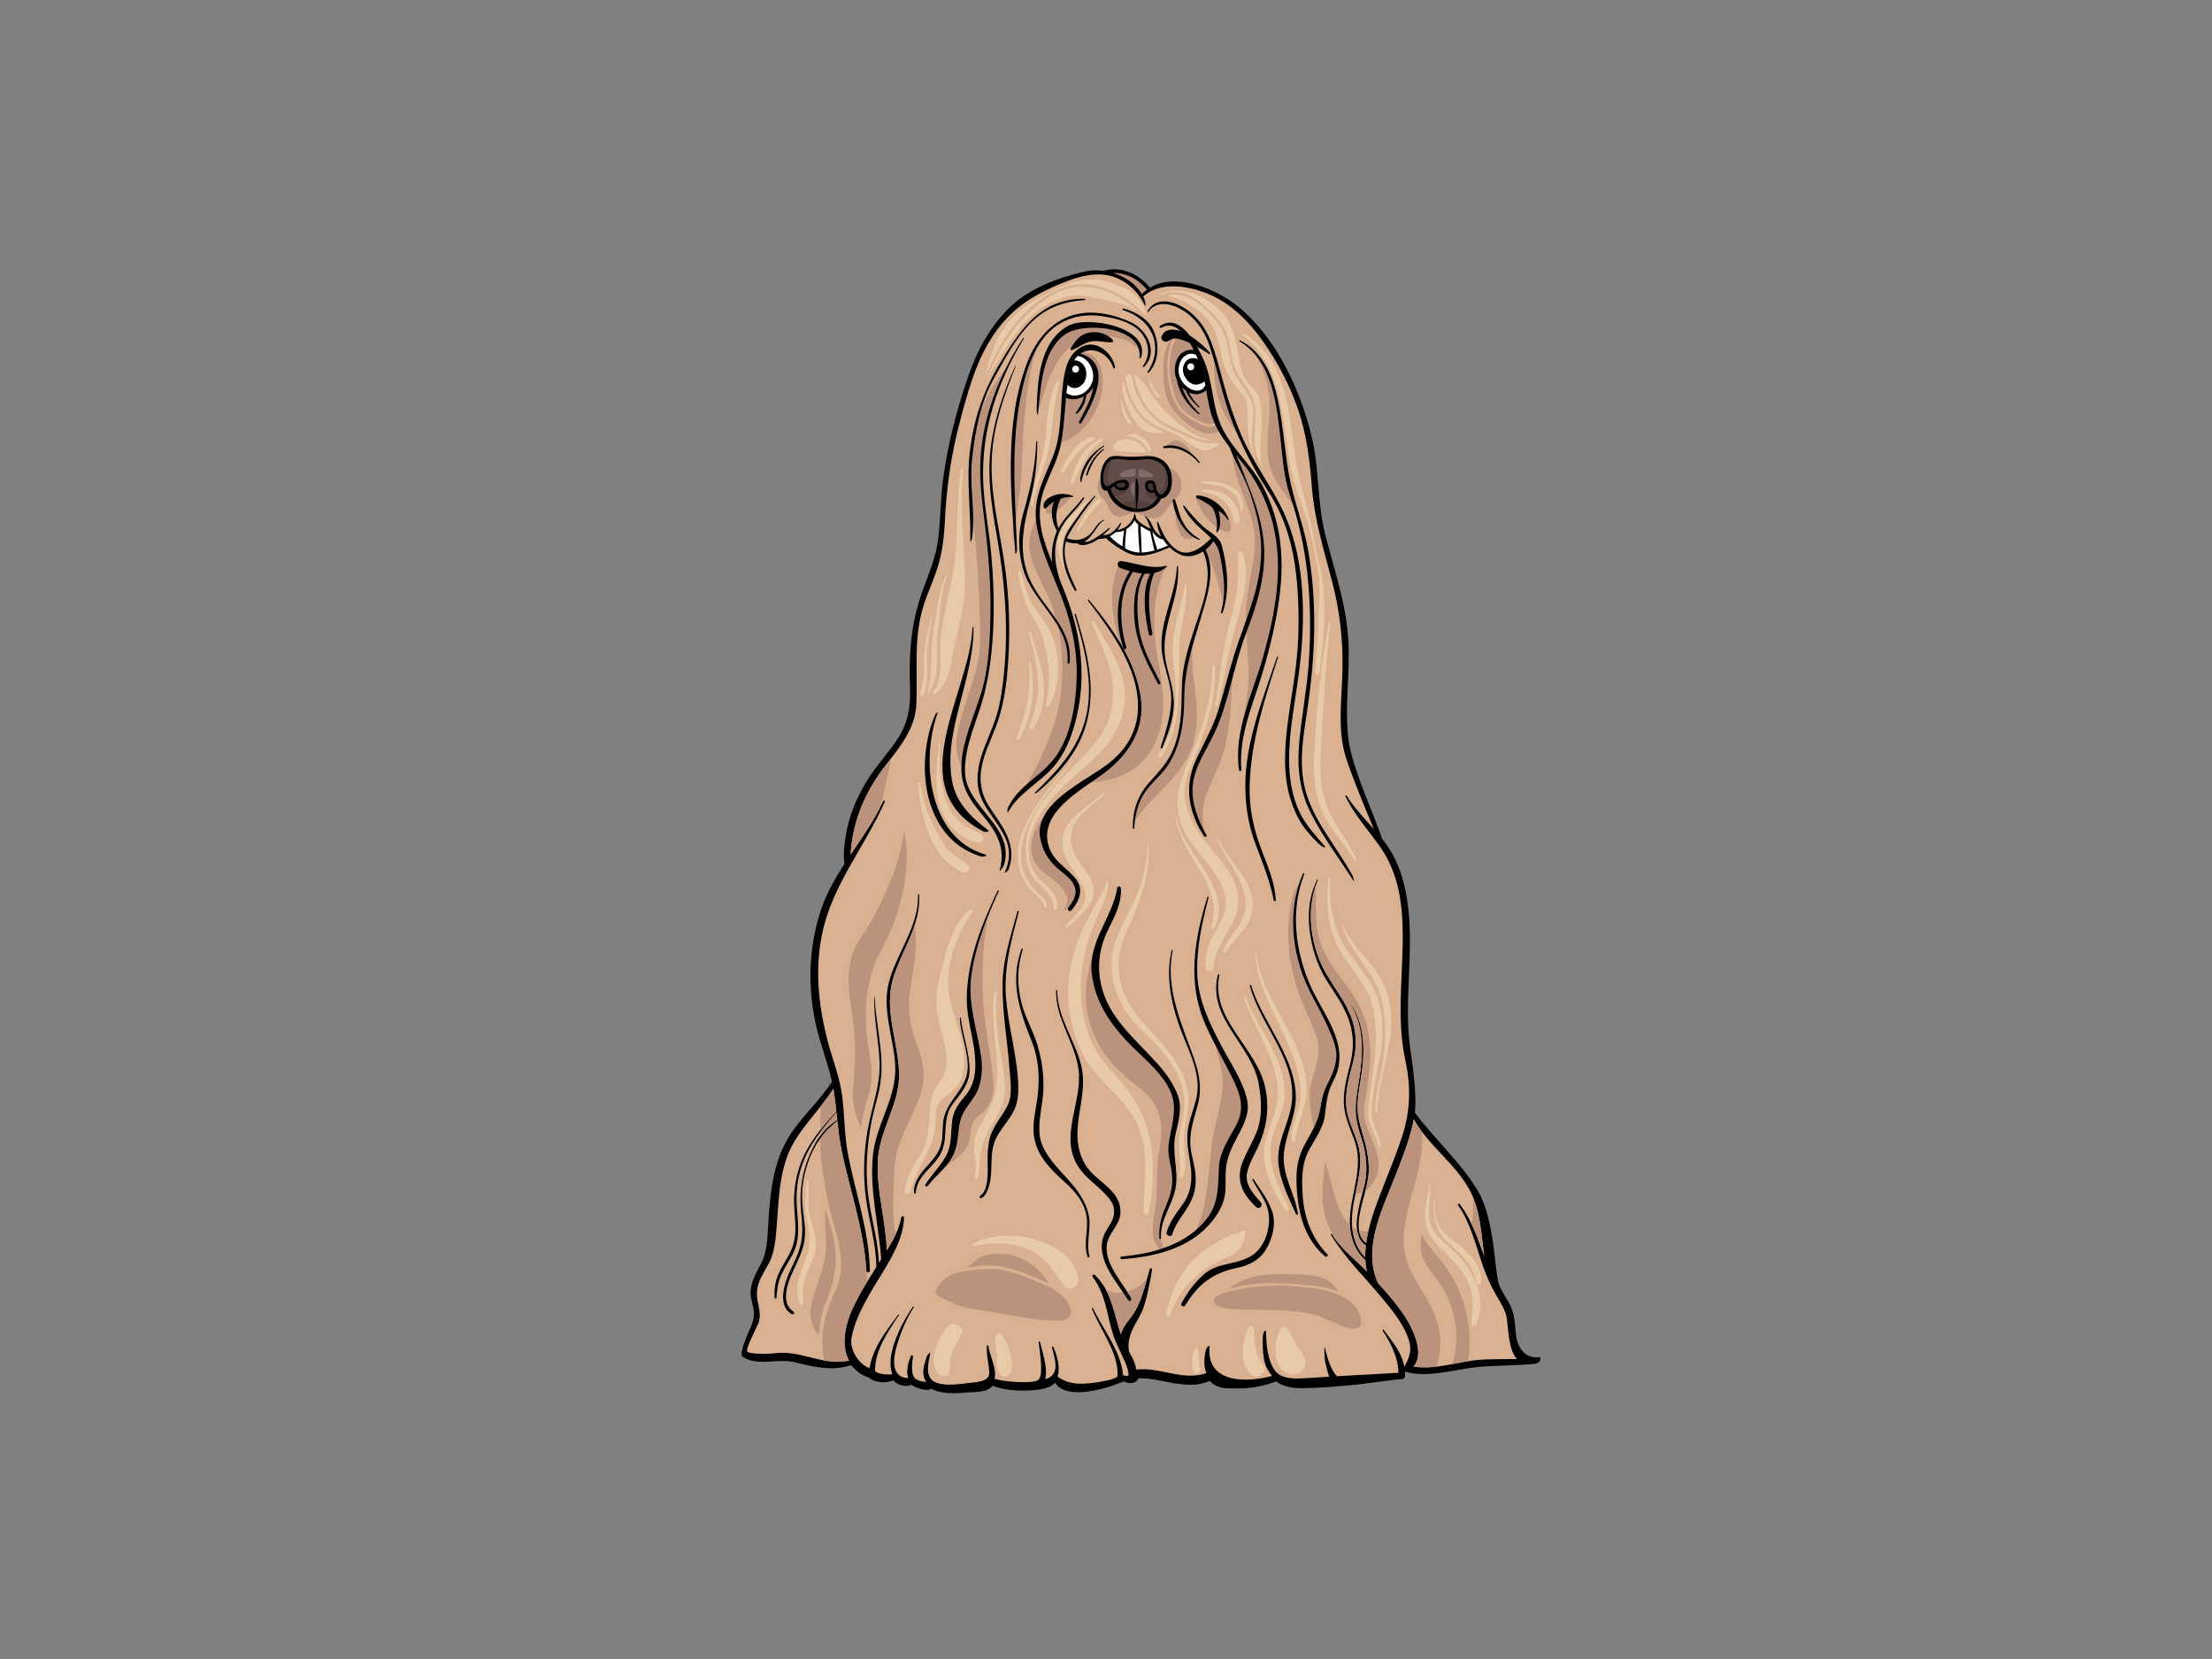 <?xml version="1.0" encoding="utf-8"?>
<!-- Generator: Adobe Illustrator 17.0.0, SVG Export Plug-In . SVG Version: 6.00 Build 0)  -->
<!DOCTYPE svg PUBLIC "-//W3C//DTD SVG 1.1//EN" "http://www.w3.org/Graphics/SVG/1.1/DTD/svg11.dtd">
<svg version="1.1" id="Layer_1" xmlns="http://www.w3.org/2000/svg" xmlns:xlink="http://www.w3.org/1999/xlink" x="0px" y="0px"
	 width="800px" height="600px" viewBox="0 0 800 600" enable-background="new 0 0 800 600" xml:space="preserve">
<rect x="0" y="0" width="800" height="600" fill="#808080" stroke="none"/>
<g>
	<path d="M556.876,490.816c-5.388,0.822-8.241-3.592-8.663-8.563c-0.326-3.878-0.479-7.44-2.404-10.934
		c-1-1.812-3.054-4.781-3.784-7.119c-1.562-5.022-1.417-23.406-7.675-33.747c-6.217-10.272-15.469-18.429-22.654-28.042
		c0.91-7.227-1.436-21.49-1.632-22.885c-2.523-17.796,1.565-35.789-1.081-53.562c-1.164-7.823-3.503-15.76-9.209-22.715
		c-1.631-5.923-10.687-24.97-12.061-35.681c-1.564-12.139,0.744-24.58-0.114-36.799c-0.898-12.785-5.038-24.761-8.236-37.099
		c-3.087-11.906-2.118-24.316-5.075-36.191c-4.183-16.809-12.639-35.21-26.458-46.581c-7.532-6.195-22.467-12.613-31.928-6.878
		c-4.102-4.975-10.385-7.881-16.807-6.079c-2.255-0.299-4.516-0.241-6.611,0.227c-9.563,2.142-20.135,6.071-27.235,12.913
		c-7.594,7.319-12.236,16.49-15.523,26.299c-3.978,11.883-7.138,24.093-8.718,36.516c-0.842,6.607-0.846,13.247-1.547,19.857
		c-0.764,7.199-3.359,13.301-5.834,20.028c-4.182,11.368-4.943,22.733-4.507,34.719c0.243,6.744-0.579,12.737-4.354,18.535
		c-3.209,4.932-7.297,9.236-10.489,14.184c-3.792,5.879-6.565,12.115-7.952,18.725c-1.582,7.53-1.097,11.24-0.937,12.54
		c-3.504,5.395-6.698,10.973-8.7,17.248c-4.262,13.365-4.616,27.148-1.615,40.815c1.518,6.932,4.294,13.684,5.816,20.601
		c-4.504,7.176-11.154,12.789-15.573,19.99c-5.435,8.867-6.545,18.758-7.32,28.86c-0.414,5.458-0.117,11.894-2.679,16.868
		c-1.869,3.624-3.952,6.904-3.844,11.076c0.051,1.978,0.827,3.842,1.112,5.781c0.569,3.866-1.277,6.392-2.626,9.805
		c-1.537,3.885-2.233,6.586-1.368,7.153c5.581,3.652,12.461,0.476,18.654,1.954c7.012,1.671,13.647,3.44,20.609,1.066
		c1.114,1.486,3.388,3.634,6.217,4.442c2.943,2.342,6.813,1.978,9.061,1.065c1.24,1.839,4.936,2.612,6.396,1.598
		c1.708,1.104,5.659,2.632,7.284,1.422c3.241,1.917,8.836,1.777,12.436,1.422c3.132-0.303,7.596,0.199,9.772-2.488
		c2.569,1.24,7.897,1.812,10.837,1.776c3.323-0.045,9.326-0.143,11.726-2.841c4.054,6.42,18.118,2.264,23.45,0
		c0.256-0.103,1.167-0.253,1.244-0.535c2.137,1.053,4.715,0.96,5.33-1.065c4.686-0.336,10.476,1.631,15.634,2.131
		c3.958,0.381,6.748,0.309,10.304-1.243c1.062,1.413,3.401,2.547,5.686,2.665c6.928,0.355,12.242-0.094,18.298-2.488
		c1.937,1.558,4.971,2.469,8.527,2.488c6.389,0.037,13.891-0.663,20.253-1.244c2.283-0.209,14.675-1.967,16.724-2.058
		c0.68-0.025,1.125-0.574,1.144-1.205c0.012-0.517-0.041-0.99-0.073-1.48c7.806,2.338,17.644-0.63,25.616-1.597
		c5.799-0.705,20.349-0.645,22.143-1.44C557.596,492.254,557.116,490.774,556.876,490.816z"/>
	<path fill="#D9B190" d="M507.902,494.335c-0.917-5.101-4.217-9.041-7.444-13.321c-0.196-0.261-0.567,0.054-0.391,0.32
		c2.999,4.444,5.605,9.739,5.709,15.152c-1.179,0.085-20.536,1.135-22.257,1.246c-2.288-2.457-3.403-6.366-4.244-9.876
		c-0.541-2.257-0.344,3.173,0.129,5.237c0.268,1.165,0.887,3.662,1.32,4.814c-2.486,0.148-4.972,0.312-7.457,0.457
		c-3.967,0.233-9.979,0.881-12.451-3.089c-2.573-4.124-2.795-9.086-2.975-13.754c-0.033-0.884-1.087,0.145-1.123,2.003
		c-0.117,5.991,0.008,10.253,3.364,14.097c-9.394,2.539-23.871,2.704-22.623-10.607c0.076-0.79-1.052,0.249-1.258,0.996
		c-0.813,2.931-0.912,6.049,0.104,8.592c-8.585,2.981-16.57-2.267-25.385-1.283c-0.258-2.284-1.417-4.441-2.614-6.538
		c-1.166-6.465,3.649-11.274,5.035-15.255c1.618-4.65,2.51-9.446,3.319-14.283c0.09-0.535-0.688-0.781-0.849-0.236
		c-1.845,6.256-3.059,12.85-7.283,18.06c-1.415,1.746-2.645,3.53-3.147,5.527c-2.533-7.477-3.342-15.729-9.384-21.454
		c-0.482-0.454-1.221,0.112-0.813,0.659c4.778,6.445,5.014,13.236,7.268,20.537c1.057,3.424,2.756,6.386,4.166,9.655
		c0.638,1.474,1.348,3.117,1.473,4.75c0.117,1.426-0.396,0.787-1.924,0.674c-0.632-8.626-7.335-16.746-10.868-24.313
		c-0.116-0.24-0.47-0.051-0.377,0.193c2.937,7.536,9.604,15.882,9.269,24.187c-0.063,1.607-8.713,2.647-10.124,2.783
		c-4.295,0.418-7.969,0.196-11.519-2.353c-0.031-0.016-0.06-0.022-0.087-0.039c1.167-3.216-0.164-7.76-1.512-10.711
		c-0.12-0.264-0.568-0.148-0.506,0.146c0.616,2.826,2.231,6.684,0.62,9.394c-0.689,1.159-1.822,1.763-3.07,2.085
		c1.227-3.721-1.463-11.416-1.869-13.46c-0.06-0.3-0.508-0.218-0.473,0.079c0.5,4.369,1.873,12.23-0.23,13.725
		c-2.101,1.492-13.616,0.509-15.76-0.547c1.063-3.362-1.828-8.495-2.22-11.82c-0.034-0.303-0.509-0.29-0.527,0.006
		c-0.219,3.288,0.707,6.269,0.867,9.501c0.178,3.616-5.002,3.627-7.707,3.919c-3.585,0.394-7.997,1.168-11.489-0.155
		c-4.274-1.616-2.891-6.887-2.176-10.292c0.226-1.063-0.901-0.114-1.35,1.234c-0.993,2.993-1.95,5.881-0.096,8.813
		c-1.276-0.075-2.612-0.363-3.699-1.02c-2.015-1.199-1.396-6.025-1.06-8.126c0.081-0.496-0.556-0.651-0.785-0.19
		c-0.843,1.725-1.884,5.836-0.95,7.825c-1.418,0.341-4.471-0.574-4.988-4.302c-0.363-2.621,0.232-5.217,0.998-7.745
		c1.413-4.648,3.31-9.297,5.976-13.41c0.132-0.203-0.19-0.397-0.326-0.194c-3.595,5.285-7.048,12.002-7.941,18.329
		c-0.278,1.976-0.135,4.242,0.564,6.1c-1.955,0.139-5.314-0.075-6.285-1.21c-0.078-7.557,4.589-14.096,8.681-20.232
		c0.114-0.17-0.157-0.312-0.279-0.151c-4.291,5.707-9.301,12.136-10.353,19.373c-0.022-0.016-0.045-0.028-0.067-0.042
		c-3.827-1.315-7.182-6.669-6.525-10.695c0.885-5.43,3.475-10.447,6.103-15.243c4.64-8.472,12.69-18.438,12.937-28.449
		c0.017-0.653-0.922-0.738-1.028-0.093c-0.696,4.209-2.906,8.181-5.224,11.914c-0.33-10.917-3.835-21.687-3.223-32.716
		c0.603-10.868,7.942-20.353,7.682-31.241c-0.28-11.734-5.736-23.176-2.021-34.896c3.162-9.975,9.936-18.957,9.259-29.795
		c-0.016-0.247-0.404-0.266-0.395-0.013c0.349,11.115-7.249,20.437-10.283,30.776c-3.073,10.463,1.409,20.407,2.033,30.801
		c0.706,11.803-6.899,21.184-8.051,32.618c-1.28,12.695,2.049,25.06,2.992,37.653c-0.124,0.193-0.251,0.39-0.372,0.587
		c-0.144,0.229-0.289,0.462-0.432,0.69c-0.349-7.459-2.393-14.725-3.565-22.09c-1.334-8.362-1.087-16.953,0.223-25.305
		c0.638-4.07,1.591-8.09,2.679-12.059c1.106-4.029,1.64-7.982,1.584-12.156c-0.11-8.217-2.156-16.283-2.488-24.497
		c-0.004-0.093-0.148-0.087-0.149,0.009c-0.22,8.011,1.683,15.86,1.936,23.848c0.262,8.327-2.88,16.059-4.305,24.16
		c-1.433,8.15-1.736,16.568-0.641,24.779c1.106,8.3,3.691,16.414,3.772,24.828c-3.175,5.046-6.366,10.091-8.805,15.527
		c-2.617,5.824-3.972,13.267-1.053,18.348c-6.6,1.31-11.563-0.733-18.085-2.134c-2.991-0.641-5.585-0.889-8.645-0.544
		c-3.511,0.394-9.516,0.29-10.097-0.606c-0.581-0.896,2.278-6.462,3.827-9.791c1.304-2.807,0.513-5.539-0.067-8.395
		c-1.162-5.704,1.517-9.007,4.059-13.746c1.855-3.458,2.339-7.799,2.682-11.618c0.976-10.976,0.706-22.892,6.694-32.679
		c4.088-6.681,9.761-12.232,13.947-18.825c0.46,2.72,0.778,5.449,1.069,8.184c-3.931,4.33-7.767,8.731-10.631,13.87
		c-2.934,5.267-4.421,11.083-4.647,17.091c-0.131,3.489,0.367,6.959,0.479,10.442c0.123,3.777-0.502,7.04-2.291,10.375
		c-1.269,2.372-2.812,4.617-3.869,7.095c-1.149,2.69-1.553,5.619-1.369,8.533c0.028,0.423,0.635,0.473,0.667,0.034
		c0.202-2.833,0.518-5.528,1.689-8.146c1.168-2.602,2.799-4.996,4.14-7.513c3.154-5.917,1.766-12.25,1.477-18.643
		c-0.274-6.094,0.945-12.224,3.624-17.706c2.706-5.537,6.775-10.396,10.771-15.067c0.098,0.928,0.197,1.858,0.296,2.784
		c-5.604,3.203-9.068,9.497-11.113,15.409c-2.065,5.961-2.589,12.277-1.893,18.522c0.535,4.798,0.668,9.088-0.982,13.699
		c-1.146,3.205-2.905,6.15-4.106,9.332c-1.51,3.997-3.055,10.767,1.681,13.243c0.593,0.311,1.148-0.509,0.569-0.89
		c-4.65-3.049-2.255-9.982-0.441-14.036c1.32-2.95,2.814-5.782,3.768-8.886c1.071-3.489,0.987-6.955,0.503-10.532
		c-0.515-3.804-0.918-7.467-0.586-11.303c0.267-3.064,0.995-6.1,1.959-9.013c2.025-6.121,5.553-11.307,10.676-15.203
		c0.377,3.516,0.797,7.032,1.512,10.53c2.981,14.599,8.097,28.701,8.974,43.664c0.048,0.802,1.283,0.739,1.27-0.061
		c-0.276-14.592-5.303-28.241-7.973-42.46c-1.286-6.847-1.149-13.79-2.037-20.674c-0.887-6.901-3.528-13.301-5.277-20.013
		c-4.071-15.624-5.165-31.841,0.473-47.263c5.067-13.869,14.298-25.727,20.23-39.223c0.161-0.366-0.414-0.612-0.58-0.245
		c-3.175,6.938-7.591,13.133-11.824,19.427c0.752-12.197,5.244-22.824,12.878-32.545c5.051-6.43,10.516-13.23,10.918-21.709
		c0.578-12.203-1.154-23.995,2.651-35.945c1.63-5.117,4.065-10.038,5.49-15.205c1.349-4.886,1.934-9.828,2.158-14.88
		c0.544-12.325,2.315-24.476,5.483-36.429c2.689-10.149,5.545-20.855,11.216-29.859c5.996-9.522,13.201-14.763,23.631-19.275
		c4.545-1.965,12.179-5.167,19.159-3.578c4.468,1.015,9.81,4.34,12.905,10.852c0.211,0.447,0.332-0.764-0.155-2.181
		c-0.131-0.388-0.323-0.75-0.5-1.116c6.308-5.681,16.656-3.848,23.853-0.796c8.017,3.4,14.32,9.773,19.252,16.702
		c5.441,7.643,9.873,16.06,12.9,24.898c3.153,9.196,4.241,18.372,5,28.006c0.922,11.702,4.202,22.467,7.197,33.769
		c2.976,11.225,4.187,22.144,3.847,33.732c-0.295,10.005-1.786,20.428,1.204,30.179c2.355,7.685,9.679,24.991,10.189,26.135
		c-3.467-3.904-7.102-7.691-9.864-12.099c-0.16-0.254-0.582,0.009-0.45,0.267c3.251,6.55,7.942,11.808,12.2,17.721
		c5.539,7.691,7.735,16.435,8.332,25.76c1.105,17.283-2.584,34.985,1.177,52.081c1.979,8.985,1.84,17.796-0.928,26.609
		c-2.329,7.416-5.442,14.553-8.208,21.814c-1.951,5.126-4.224,11.37-5.061,17.561c-4.704-3.453-2.118-11.742-0.952-16.335
		c0.608-2.39,1.329-4.778,1.685-7.226c0.58-3.981-0.013-8.336-0.975-12.203c-1.163-4.681-2.961-8.907-2.881-13.827
		c0.074-4.484,1.172-8.959,1.702-13.404c0.961-8.066,0.605-16.15-3.889-23.173c-0.059-0.088-0.19,0-0.137,0.094
		c4.796,8.29,4.374,17.442,2.964,26.579c-0.691,4.487-1.633,8.905-1.205,13.469c0.413,4.402,2.398,8.522,3.189,12.871
		c0.692,3.8,0.842,7.821-0.004,11.602c-0.63,2.817-1.489,5.579-2.075,8.408c-0.932,4.501-2.021,11.029,2.467,14.005
		c-0.162,1.426-0.244,2.846-0.223,4.245c-3.376-3.18-4.763-8.223-4.828-12.74c-0.072-4.765,1.223-9.488,2.108-14.13
		c0.795-4.181,1.345-8.495,0.418-12.696c-1.096-4.971-3.965-9.357-4.504-14.486c-0.615-5.855,1.05-11.195,2.492-16.792
		c1.082-4.2,1.176-8.536,0.213-12.756c-1.96-8.586-8.493-14.834-11.936-22.719c-4.096-9.371-5.147-20.641-1.056-30.183
		c0.055-0.127-0.151-0.236-0.214-0.113c-4.114,7.766-3.638,17.378-1.371,25.626c1.14,4.148,2.906,8.158,5.259,11.758
		c2.555,3.915,5.206,7.721,6.99,12.071c2.182,5.325,2.504,11.056,1.144,16.656c-1.183,4.868-2.612,9.552-2.459,14.631
		c0.147,4.902,2.271,9.191,3.886,13.723c1.721,4.835,1.385,9.619,0.497,14.579c-0.916,5.119-2.291,10.182-2.214,15.418
		c0.069,4.735,1.896,10.108,5.626,13.204c0.078,1.416,0.251,2.807,0.574,4.152c-0.178-0.178-0.352-0.367-0.532-0.544
		c-4.076-4.087-9.104-8.023-12.117-12.973c-0.14-0.238-0.527-0.046-0.387,0.187c5.071,8.468,12.422,15.537,18.703,23.124
		c3.411,4.124,7.013,8.539,8.986,13.536C510.855,487.824,510.018,490.417,507.902,494.335z"/>
	<path fill="#D9B190" d="M535.085,491.79c-8.241,0.629-15.535,3.694-23.877,2.448c4.517-5.134-0.971-15.237-4.085-19.602
		c-2.642-3.707-5.605-7.185-8.71-10.534c-6.005-12.895,2.038-27.819,6.713-40.013c2.408-6.282,4.954-12.652,6.185-19.282
		c5.17,9.354,14.94,15.942,20.104,25.385c4.077,7.458,4.19,15.83,5.377,23.918c-0.361-0.872-0.708-1.749-1.031-2.639
		c-2.071-5.703-4.117-11.092-7.837-15.991c-0.272-0.356-0.845,0.019-0.586,0.39c4.506,6.492,6.309,14.18,8.82,21.518
		c1.311,3.83,2.868,7.446,4.918,10.956c1.611,2.759,3.542,5.621,3.948,8.837c0.544,4.32,0.622,11.05,3.601,14.32
		C544.123,491.612,539.638,491.448,535.085,491.79z"/>
	<path fill="#BB927C" d="M391.057,127.191c-0.193-0.019-0.318-0.131-0.386-0.267c-4.131,3.581-4.726,9.536-5.247,14.663
		c-0.624,6.12-1.493,12.219-1.588,18.375c7.068-1.828,12.502-9.553,14.27-16.28C399.732,137.499,399.092,127.855,391.057,127.191z"
		/>
	<path fill="#BB927C" d="M439.373,152.39c-0.328-0.401,0.126-0.956,0.503-0.788c0.294-2.388-1.664-5.265-2.244-7.527
		c-0.529-2.063-0.35-4.365-0.708-6.467c-0.306-1.789-0.739-3.558-1.384-5.258c-1.388-3.665-3.353-6.994-6.226-9.682
		c-1.645-0.642-3.324-1.715-4.38,0.459c-0.612,1.261-0.972,2.592-1.305,3.948c-0.931,3.79-0.699,8.183,0.167,11.957
		c0.693,3.024,1.642,6.867,3.981,9.066c1.71,1.612,3.71,3.019,5.819,4.058c1.42,0.697,4.837,2.225,5.952,0.453
		C439.488,152.537,439.433,152.462,439.373,152.39z"/>
	<path fill="#BB927C" d="M442.033,135.903c-0.716-3.092-1.497-6.2-3.074-8.964c0.01,6.578,0.075,13.669,2.555,19.819
		c1.43,3.543,3.522,6.705,5.615,9.874c-1.214-3.725-1.934-7.653-2.804-11.423C443.612,142.094,442.755,139.017,442.033,135.903z"/>
	<path fill="#BB927C" d="M378.315,306.591c-1.728-4.108-0.654-8.005,1.294-11.831c0.617-1.216,1.314-2.462,2.11-3.642
		c-1.613,1.458-3.165,2.978-4.495,4.68c-3.032,3.894-5.492,9.815-3.577,14.728c1.95,5.01,6.971,6.633,10.265,10.431
		c2.408,2.774,2.671,5.591,0.779,8.365c5.274-1.628,5.736-9.742,2.168-13.33C383.856,312.971,380.035,310.684,378.315,306.591z"/>
	<path fill="#BB927C" d="M379.101,185.759c2.844-0.124,6.814-3.638,8.148-6.246c-1.949-0.39-4.085-0.398-5.89,0.328
		c-1.343,0.538-2.65,1.493-3.026,2.978C378.147,183.544,377.7,185.82,379.101,185.759z"/>
	<path fill="#BB927C" d="M428.081,188.911c-0.898-1.47-1.686-3.013-2.349-4.658c-0.081,0.209-0.291,0.305-0.499,0.275
		c-0.565,4.3,1.459,12.927,6.598,9.67C430.076,192.739,429.022,190.872,428.081,188.911z"/>
	<path fill="#BB927C" d="M445.22,160.926c0.433,4.096,0.986,8.206,2.246,12.138c1.264,3.952,3.023,7.723,4.303,11.671
		c1.115,3.439,2.025,7.014,2.119,10.651c0.104,4.016-0.691,7.897-1.398,11.835c-0.831,4.616-1.683,9.256-1.927,13.946
		c-0.23,4.43,0.253,8.719,0.568,13.127c0.314,4.364,0.665,8.898,0.338,13.271c-0.246,3.327-0.89,6.613-1.096,9.94
		c6.639-16.714,12.844-33.852,12.526-52.099c-0.158-9.13-1.167-19.618-5.59-27.79C454.019,171.538,449.316,166.449,445.22,160.926z"
		/>
	<path fill="#BB927C" d="M302.811,405.088c-0.099-0.926-0.199-1.857-0.296-2.784c-1.987,2.323-3.992,4.69-5.837,7.168
		c-0.007,0.417-0.01,0.837-0.013,1.255C298.35,408.452,300.378,406.479,302.811,405.088z"/>
	<path fill="#BB927C" d="M296.788,400.132c0.034,2.839-0.048,5.685-0.099,8.526c1.828-2.315,3.794-4.529,5.785-6.72
		c-0.291-2.735-0.61-5.464-1.069-8.184C299.998,395.971,298.417,398.068,296.788,400.132z"/>
	<path fill="#BB927C" d="M308.142,473.744c1.562-3.48,3.436-6.807,5.415-10.072c-0.005-1.216-0.017-2.432-0.04-3.645
		c-0.1-0.097-0.174-0.224-0.185-0.403c-0.877-14.962-5.993-29.064-8.974-43.664c-0.716-3.498-1.135-7.014-1.512-10.53
		c-2.419,1.842-4.471,3.981-6.187,6.359c-0.004,3.255,0.118,6.505,0.592,9.739c0.789,5.35,1.632,10.702,2.867,15.975
		c1.174,5.005,2.999,9.855,3.724,14.964c0.589,4.144,0.466,8.871-1.093,12.817c-1.685,4.263-3.699,8.197-4.595,12.752
		c-0.933,4.739-1.015,9.482-0.099,14.015c2.869,0.512,5.748,0.693,9.033,0.042C304.17,487.011,305.526,479.568,308.142,473.744z"/>
	<path fill="#BB927C" d="M399.975,466.458c2.642,4.958,3.581,10.746,5.407,16.136c0.503-1.997,1.733-3.781,3.147-5.527
		c3.462-4.272,4.902-9.472,6.327-14.656C411.479,466.776,404.778,469.009,399.975,466.458z"/>
	<path fill="#BB927C" d="M491.504,444.897c0.279,1.881,1.031,3.545,2.583,4.686c0.193-1.426,0.468-2.853,0.794-4.266
		C493.628,445.355,492.512,445.203,491.504,444.897z"/>
	<path fill="#BB927C" d="M490.221,431.8c0.909-0.016,1.77-0.215,2.57-0.569c0.279-1.065,0.553-2.125,0.794-3.204
		c0.846-3.781,0.696-7.802,0.004-11.602c-0.791-4.35-2.776-8.469-3.189-12.871c-0.428-4.563,0.515-8.982,1.205-13.469
		c1.41-9.137,1.832-18.289-2.964-26.579c-0.053-0.094,0.078-0.182,0.137-0.094c4.494,7.023,4.85,15.107,3.889,23.173
		c-0.53,4.445-1.628,8.92-1.702,13.404c-0.081,4.92,1.718,9.146,2.881,13.827c0.962,3.867,1.554,8.223,0.975,12.203
		c-0.229,1.57-0.61,3.113-1.011,4.653c2.412-1.556,4.099-4.484,4.607-7.366c0.903-5.114-1.719-9.642-3.494-14.242
		c-0.889-2.297-1.736-4.772-1.646-7.273c0.09-2.593,0.673-5.08,1.078-7.633c0.878-5.555,1.648-11.168,1.079-16.795
		c-0.61-6.03-2.461-11.9-5.729-17.027c-2.621-4.121-5.854-7.812-8.48-11.923c-2.766-4.335-4.616-8.97-5.083-14.13
		c-0.432-4.784-0.13-9.578-0.158-14.374c-3.275,9.158-2.118,19.639,1.732,28.453c3.443,7.885,9.976,14.133,11.936,22.719
		c0.963,4.22,0.869,8.556-0.213,12.756c-1.442,5.597-3.108,10.937-2.492,16.792c0.539,5.129,3.407,9.515,4.504,14.486
		c0.928,4.202,0.378,8.515-0.418,12.696C490.781,429.134,490.498,430.463,490.221,431.8z"/>
	<path fill="#BB927C" d="M320.238,284.008c0.728-3.276,1.482-6.547,2.131-9.837c-0.624,0.807-1.255,1.606-1.878,2.397
		c-7.634,9.721-12.126,20.347-12.878,32.545c3.573-5.313,7.267-10.559,10.246-16.236
		C318.964,290.008,319.566,287.04,320.238,284.008z"/>
	<path fill="#BB927C" d="M374.665,126.807c-1.169,1.713-2.341,3.425-3.247,5.273c-0.295,0.603-0.564,1.214-0.822,1.826
		c-0.829,4.409-2.58,8.618-3.257,13.094c-0.073,0.474-0.128,0.95-0.194,1.42c-0.051,0.471-0.104,0.94-0.146,1.413
		c-0.008,0.085-0.037,0.154-0.074,0.216c-0.552,4.294-0.906,8.633-1.079,12.947c-0.201,5.017-0.167,10.035-0.059,15.053
		c0.488,5.246,0.916,10.493,0.4,15.767c-0.004,0.046-0.021,0.078-0.033,0.114c0.075,0.771,0.162,1.545,0.263,2.312
		c0.734-6.737,1.861-13.422,2.594-20.162c0.845-7.787,0.632-15.64,1.367-23.437C371.177,144.151,372.002,135.106,374.665,126.807z"
		/>
	<path fill="#BB927C" d="M457.152,134.92c2.383,6.504,2.2,12.846,1.618,19.676c-0.357,4.203-0.792,8.641,0.159,12.798
		c0.733,3.21,2.212,6.115,4.044,8.832c2.394,3.551,5.154,6.897,7.243,10.623c-1.287-4.314-3.224-8.524-4.094-12.895
		c-1.292-6.488-1.67-13.083-2.438-19.645c-0.777-6.667-2.013-13.289-4.933-19.389c-1.845-3.853-4.269-8.263-7.902-10.82
		C453.765,127.079,455.761,131.124,457.152,134.92z"/>
	<path fill="#BB927C" d="M428.068,160.434c-2.711-2.142-4.999-1.105-6.68,1.462c3.188-0.223,6.757,0.581,9.706,2.239
		C430.295,162.723,429.302,161.407,428.068,160.434z"/>
	<path fill="#BB927C" d="M409.469,298.693c6.121-11.004,18.609-17.275,22.087-29.984c2.146-7.841,1.146-15.205,0.173-23.11
		c-0.629-5.126-0.838-10.145-0.276-15.152c-1.211,3.612-2.415,7.176-2.998,11.001c-0.418,2.739-0.693,5.496-0.957,8.247
		c0.055,0.073,0.097,0.163,0.105,0.275c0.697,9.635-1.368,19.495-7.02,27.421C415.721,284.217,410.261,290.223,409.469,298.693z"/>
	<path fill="#BB927C" d="M380.3,465.88c-3.277-1.733-11.401-4.862-12.737-5.224c-1.925-0.52-4.077-1.116-6.314-1.609
		c-3.653-0.462-10.543,0.294-14.065,1.072c-3.524,0.781-5.2,1.834-6.902,3.724c-0.887,0.987-2.839,3.19-1.334,4.503
		c0.643,0.565,1.376,0.956,2.149,1.307c2.528,1.143,4.998,2.423,7.706,3.094c2.417,0.597,4.865,0.974,7.33,1.307
		c5.134,0.701,10.156,1.948,15.284,2.668c2.669,0.374,5.359,0.684,8.055,0.781c1.947,0.073,5.558,0.674,7.002-1.007
		C389.493,472.978,383.575,467.608,380.3,465.88z"/>
	<path fill="#BB927C" d="M364.727,453.688c-3.051-0.494-6.56-0.217-9.507,0.677c-1.884,0.578-3.812,2.931-5.367,4.046
		c1.43-0.287,6.189-1.132,11.096-0.603c4.905,0.529,16.004,5.07,18.286,6.378C376.532,458.873,370.488,454.62,364.727,453.688z"/>
	<path fill="#BB927C" d="M450.181,399.974c0.074-0.852,0.069-1.68,0-2.483c-0.004-0.024-0.005-0.04-0.007-0.063
		c-0.228-2.445-1.093-4.716-2.361-6.955c-0.104-0.181-0.079-0.348,0.01-0.475c-2.413-4.671-5.987-8.988-8.587-13.678
		c0.056,0.305,0.11,0.611,0.17,0.919c0.719,3.613,1.942,7.123,2.526,10.762c1.152,7.197-1.495,14.211-2.879,21.181
		c-2.503,12.589-1.121,26.535-7.737,37.937c8.44-5.288,9.162-15.608,10.87-24.753c0.902-4.835,2.443-8.98,4.672-13.348
		C448.295,406.204,449.898,403.178,450.181,399.974z"/>
	<path fill="#BB927C" d="M466.258,460.84c-7.664-0.167-15.527,0.042-21.545,5.207c10.362-2.932,21.659-2.145,32.152-0.813
		c2.331,0.293,4.78,0.916,7.07,1.864C480.746,460.689,472.514,460.976,466.258,460.84z"/>
	<path fill="#BB927C" d="M486.93,469.725c-5.04-3.055-10.879-3.881-16.657-4.381c-7.176-0.629-14.394-0.49-21.485,0.862
		c-2.011,0.387-11.251,1.655-9.594,5.026c1.232,2.5,8.66,2.332,11.322,2.391c7.098,0.14,14.277,0.022,21.316,1.113
		c3.639,0.565,6.26,1.636,9.557,3.104c2.506,1.116,6.635,3.367,9.485,2.474c1.937-0.606,1.497-2.987,1.037-4.501
		C491.101,473.159,489.286,471.154,486.93,469.725z"/>
	<path fill="#BB927C" d="M351.631,347.831c-1.184,5.326-2.071,10.637-1.594,16.114c0.447,5.132,1.963,9.888,2.913,14.907
		c0.795,4.215,1.172,9.07-0.41,13.156c-1.665,4.308-4.86,8.008-6.065,12.486c-1.153,4.285-1.093,8.981-3.158,12.995
		c-1.334,2.596-3.232,4.845-4.789,7.294c4.645-4.365,11.767-7.147,12.357-13.866c0.184-2.084,0.293-3.934,1.456-5.737
		c1.051-1.631,3.054-2.391,4.248-3.904c3.383-4.281,2.91-9.485,2.188-14.564c-1.522-10.731-3.551-21.279-3.453-32.161
		c0.066-7.421,0.429-14.892,1.967-22.141c-1.063,2.129-2.258,4.217-3.369,6.323C353.128,341.756,352.309,344.779,351.631,347.831z"
		/>
	<path fill="#BB927C" d="M430.833,282.139c-0.393,2.245-0.593,4.478-0.593,6.701c0.182,0.016,0.35,0.112,0.388,0.329
		c0.214,1.18,0.393,2.359,0.558,3.549c0.116,0.042,0.215,0.136,0.254,0.3c0.784,3.413,1.898,7.097,4.387,9.655
		c-0.416-2.851-0.975-5.746-0.878-8.617c0.09-2.674,0.735-5.307,1.714-7.789c2.026-5.131,4.769-9.905,6.178-15.278
		c2.745-10.477,2.434-21.328,3.124-32.061c-3.686,9.449-4.465,19.805-9.259,28.848C434.24,272.438,431.756,276.877,430.833,282.139z
		"/>
	<path fill="#BB927C" d="M372.655,200.585c1.164,4.701,3.484,8.893,5.554,13.23c3.76,7.889,5.637,16.094,5.917,24.83
		c0.285,8.875-0.645,17.555-3.778,25.901c-1.676,4.462-3.584,8.843-5.734,13.095c-1.818,3.597-4.043,7.056-5.592,10.787
		c5.206-5.358,12.052-9.731,15.462-16.439c4.467-8.784,5.537-18.657,5.276-28.404c-0.53-19.642-8.171-37.828-14.844-56.005
		C372.652,191.572,371.511,195.956,372.655,200.585z"/>
	<path fill="#BB927C" d="M320.713,452.234c1.157-1.864,2.288-3.788,3.216-5.772c-1.089-4.856-0.928-10.008-0.802-14.94
		c0.134-5.143,0.087-10.667,1.471-15.655c2.479-8.959,9.122-17.015,9.437-26.528c0.186-5.573-2.176-10.474-3.818-15.664
		c-1.607-5.079-1.79-10.156-1.069-15.424c0.812-5.93,2.195-11.657,2.066-17.69c-0.043-2.057-0.175-4.109-0.357-6.158
		c-2.069,6.43-5.649,12.496-7.706,18.979c-3.715,11.719,1.741,23.161,2.021,34.896c0.26,10.888-7.079,20.373-7.682,31.241
		C316.878,430.547,320.383,441.316,320.713,452.234z"/>
	<path fill="#BB927C" d="M398.553,338.794c0.227-0.938,0.48-1.878,0.769-2.804c-0.397,0.832-0.786,1.667-1.166,2.511
		C398.319,338.526,398.479,338.628,398.553,338.794z"/>
	<path fill="#BB927C" d="M423.594,416.794c0.213-4.196,2.027-8.357,2.675-12.535c-0.193-0.022-0.378-0.164-0.414-0.445
		c-0.848-6.847-2.905-13.089-7.7-18.192c-0.503-0.533-1.01-1.059-1.52-1.579c-1.166-0.684-2.064-1.558-2.878-2.693
		c-0.055-0.079-0.069-0.161-0.066-0.243c-1.444-1.438-2.877-2.881-4.24-4.396c-0.102,0-0.199-0.036-0.282-0.13
		c-0.606-0.705-1.209-1.413-1.816-2.119c-0.175,0.036-0.366-0.015-0.488-0.206c-0.148-0.233-0.297-0.467-0.445-0.701
		c-0.273-0.421-0.558-0.835-0.902-1.234c-0.098-0.113-0.128-0.243-0.114-0.36c-0.287-0.451-0.573-0.899-0.857-1.347
		c-0.117-0.019-0.23-0.088-0.317-0.209c-0.639-0.911-1.167-1.824-1.621-2.84c-0.037-0.082-0.046-0.161-0.044-0.233
		c-0.131-0.267-0.258-0.536-0.382-0.811c-0.451-0.79-0.876-1.594-1.281-2.406c-0.185,0.072-0.4,0.037-0.521-0.196
		c-0.423-0.817-0.762-1.661-1.075-2.517c-0.076-0.052-0.145-0.123-0.19-0.232c-0.73-1.758-1.199-3.555-1.244-5.437
		c-0.108-0.073-0.188-0.193-0.191-0.364c-0.005-0.287-0.03-0.574-0.045-0.865c-0.431-2.329-0.63-4.674-0.704-7.025
		c-0.031-0.611-0.057-1.22-0.062-1.84c0-0.054,0.017-0.093,0.032-0.139c-0.003-1.432,0.03-2.871,0.086-4.317
		c-2.51,6.008-4.339,12.218-4.317,18.802c0.04,12.311,6.403,23.309,16.036,30.703c3.746,2.881,7.743,5.898,9.731,10.341
		c2.214,4.943,1.663,10.088,0.772,15.283c-1.121,6.523-0.426,13.115-1.263,19.642c-0.68,5.31-2.42,11.119,1.207,15.772
		c0.128,0.167,0.125,0.354,0.06,0.512c0.58-0.011,1.133-0.1,1.694-0.284c-0.235-1.054-0.58-2.075-0.857-3.113
		c-0.13-0.042-0.236-0.136-0.261-0.308c-0.005-0.045-0.007-0.082-0.013-0.125h-0.002v-0.025c-0.671-5.12,1.401-9.118,2.993-13.85
		c1.043-3.104,1.559-6.239,1.388-9.521C424.016,422.297,423.458,419.513,423.594,416.794z"/>
	<path fill="#BB927C" d="M484.238,380.946c-0.211-3.419-1.278-6.663-2.762-9.736c-2.787-5.764-6.509-11.074-8.675-17.13
		c-0.039-0.105-0.067-0.212-0.105-0.314c-0.234,0.084-0.529,0.006-0.606-0.3c-1.72-6.575-3.776-13.128-3.869-19.99
		c-0.001-0.105,0.04-0.193,0.096-0.263c-0.092-1.014-0.126-2.03-0.074-3.062c0.161-3.349,0.318-7.207,1.43-10.592
		c-2.779,3.955-3.359,10.317-3.628,14.401c-0.558,8.433,0.806,16.664,3.462,24.674c1.482,4.465,3.572,8.598,5.395,12.918
		c1.426,3.379,2.376,6.835,1.858,10.514c-0.706,4.998-3.398,9.837-3.129,14.95c0.231,4.42,1.199,8.823,1.8,13.227
		c3.252-6.041,4.469-12.776,6.554-19.296C483.049,387.631,484.457,384.516,484.238,380.946z"/>
	<path fill="#BB927C" d="M479.163,420.107c-0.254,3.594-0.759,7.165-0.863,10.784c-0.156,5.51,0.903,10.85,3.661,15.67
		c0.299,0.523,0.612,1.032,0.929,1.538c3.04,4.159,7.365,7.643,10.956,11.242c0.18,0.176,0.353,0.366,0.532,0.544
		c-0.323-1.346-0.496-2.736-0.574-4.152c-3.596-2.987-5.416-8.081-5.607-12.688C482.922,438.374,481.975,427.543,479.163,420.107z"
		/>
	<path fill="#BB927C" d="M493.976,450.44c-2.058-1.365-2.935-3.479-3.2-5.797c-0.63-0.255-1.219-0.572-1.761-0.948
		c0.362,4.023,1.795,8.212,4.739,10.991C493.732,453.285,493.814,451.866,493.976,450.44z"/>
	<path fill="#BB927C" d="M441.687,198.805c-0.818-2.198-2.319-3.842-4.001-5.345c0.083,0.196,0.158,0.399,0.211,0.603
		c0.494,1.869-0.628,3.001-2.13,3.719c2.609,6.697,5.398,13.33,6.546,20.461C444.044,212.018,443.912,204.798,441.687,198.805z"/>
	<path fill="#BB927C" d="M432.415,179.944c1.14,3.114,2.825,6.205,5.106,8.62c1.023,1.085,7.57,6.534,7.647,2.061
		C445.275,184.414,437.926,180.431,432.415,179.944z"/>
	<path fill="#BB927C" d="M405.094,203.087c-3.609,7.395-3.473,15.902-1.586,23.771c0.88,3.669,2.041,7.272,3.477,10.764
		c1.376,3.341,3.541,6.629,4.412,10.145c1.685,6.788,0.243,14.558-3.179,20.599c-1.801,3.182-3.959,6.191-6.868,8.45
		c-2.679,2.075-5.609,3.83-8.109,6.124c8.811-0.088,17.373-3.076,22.506-10.674c4.674-6.913,5.589-15.229,4.618-23.365
		c-0.96-8.043-2.959-15.781-2.9-23.949c0.053-6.878,1.046-13.848,4.222-19.998C416.182,207.566,410.719,204.647,405.094,203.087z"/>
	<path fill="#BB927C" d="M423.144,169.493c-3.815-1.01-7.464-0.05-11.277,0.432c-1.525,0.193-3.113,0.4-4.642,0.134
		c-2.116-0.368-4.2-1.067-6.314-0.317c-0.158,0.054-0.289,0.022-0.387-0.055c-2.755,1.852-5.124,7.041-2.42,9.685
		c0.8,0.786,1.564,1.616,2.075,2.628c0.609,1.203,1.063,2.804,2.081,3.74c3.348,3.079,5.873-1.189,9.309-0.048
		c3.07,1.019,6.056,3.173,9.022,0.224c1.294-1.288,2.179-2.879,3.478-4.189c1.252-1.258,2.483-2.589,2.929-4.365
		C427.797,174.188,426.65,170.415,423.144,169.493z"/>
	<path fill="#BB927C" d="M407.819,120.208c-2.109-1.335-4.417-2.371-6.869-2.898c-4.688-1.007-9.849-0.674-14.156,1.575
		c-4.935,2.578-8.229,7.041-9.451,12.487c-1.262,5.629-0.904,11.467-2.232,17.077c1.34-1.798,1.822-4.179,2.444-6.314
		c0.779-2.68,1.864-5.339,3.072-7.858c2.206-4.586,5.269-8.915,10.068-11c6.56-2.849,16.469-2.393,21.381,3.373
		C411.608,123.923,410.456,121.877,407.819,120.208z"/>
	<path fill="#BB927C" d="M439.265,154.05c-1.945,1.073-4.874-0.378-6.574-1.312c-2.231-1.22-4.917-2.816-6.438-4.928
		c-2.467-3.427-3.616-8.261-3.958-12.401c-0.338-4.108-0.056-8.306,1.544-12.147c0.179-0.437,0.474-1.029,0.863-1.528
		c-3.23,2.167-3.817,7.138-3.94,10.684c-0.129,3.692,0.062,7.604,1.148,11.162c1.161,3.814,4.371,7.251,7.453,9.654
		c3.312,2.582,7.925,5.03,11.933,2.586c-0.253-0.878-0.672-1.694-1.187-2.45C439.889,153.622,439.619,153.854,439.265,154.05z"/>
	<path fill="#BB927C" d="M525.164,493.348c1.922-0.369,3.854-0.742,5.821-1.055c0.161-1.023,0.272-2.037,0.347-3.005
		c0.398-5.274,0.035-10.643-1.31-15.772c-1.9-7.235-5.241-13.392-10.086-19.048c-2.228-2.599-4.353-5.211-5.796-8.178
		c-0.431,2.565-0.566,5.143,0.087,7.436c1.023,3.598,3.488,6.369,5.669,9.309C526.18,471.502,528.495,483.304,525.164,493.348z"/>
	<path fill="#BB927C" d="M532.268,442.777c1.319,2.798,2.406,5.701,3.494,8.695c0.323,0.89,0.67,1.767,1.031,2.639
		c-1.055-7.201-1.267-14.62-4.176-21.425C532.947,436.093,532.942,439.48,532.268,442.777z"/>
	<path fill="#BB927C" d="M518.138,473.794c-3.309-7.291-9.253-13.594-10.236-21.788c-1.068-8.88,2.281-17.675,4.426-26.149
		c1.294-5.12,2.108-10.162,2.109-15.455c0-0.294-0.008-0.589-0.01-0.88c-1.146-1.509-2.204-3.068-3.116-4.714
		c-1.231,6.631-3.777,13-6.185,19.282c-4.675,12.194-12.718,27.118-6.713,40.013c3.105,3.349,6.067,6.826,8.71,10.534
		c3.114,4.365,8.602,14.468,4.085,19.602c2.855,0.426,5.584,0.342,8.273,0.028C521.726,487.64,521.258,480.662,518.138,473.794z"/>
	<path d="M419.981,118.527c2.637-1.467,4.993-0.636,6.999,1.188c-2.599-0.84-5.717-0.925-6.865,1.9
		c-0.497,1.222,1.02,2.435,2.167,1.831c1.247-0.66,1.875-1.207,3.4-0.969c1.55,0.241,3.439,0.945,4.71,1.649
		c0.486,0.816,0.937,1.651,1.338,2.465c-5.319-0.711-7.595,4.796-6.621,9.245c0.108,0.491,0.285,0.996,0.512,1.502
		c0.756,4.875,4.048,9.59,7.949,12.482c0.18,0.128,0.41-0.151,0.248-0.297c-3.082-2.842-4.942-5.909-6.297-9.413
		c0.41,0.427,0.866,0.801,1.343,1.14c0.858,2.39,2.849,4.415,4.681,6.101c0.166,0.153,0.422-0.085,0.256-0.243
		c-1.653-1.577-2.801-3.277-3.811-5.186c1.925,0.94,4.156,0.987,6.25-0.797c0.494,2.836,0.963,5.68,1.77,8.457
		c1.356,4.663,3.796,8.406,6.622,12.029c2.103,5.686,5.468,10.881,7.422,16.652c1.971,5.828,3.625,11.914,3.994,18.069
		c0.883,14.802-5.471,26.96-9.751,40.714c-2.078,6.675-3.654,13.487-5.788,20.146c-2.043,6.359-5.312,11.853-8.066,17.889
		c-4.275,9.368-2.515,18.9,3.075,27.367c0.316,0.481,1.103,0.09,0.812-0.423c-3.034-5.307-5.557-11.752-4.964-17.944
		c0.648-6.771,4.675-12.339,7.556-18.353c5.486-11.442,7.125-24.597,11.647-36.442c4.249-11.137,7.862-22.686,6.312-34.714
		c-0.804-6.251-2.653-12.101-4.967-17.962c-1.569-3.978-3.054-8.147-4.923-12.068c0.69,0.835,1.387,1.676,2.091,2.529
		c5.282,6.421,9.13,14.06,11.182,22.06c4.101,15.976,1.031,32.304-3.31,47.95c-3.78,13.621-10.873,27.016-8.849,41.44
		c0.066,0.487,0.91,0.394,0.868-0.09c-0.827-9.994,2.298-19.01,5.451-28.331c3.059-9.038,5.509-18.175,7.25-27.541
		c3.031-16.316,2.918-32.15-5.231-47.186c-3.967-7.317-10.578-12.905-14.286-20.312c-3.93-7.84-3.273-16.829-6.784-24.759
		c-0.578-1.31-1.393-3.052-2.4-4.85c1.48,0.79,2.949,1.645,4.244,2.597c0.318,0.232,0.595-0.181,0.362-0.463
		c-1.641-1.981-4.539-4.527-7.29-6.241c-2.881-3.716-6.592-6.276-10.725-3.482C419.143,118.151,419.533,118.775,419.981,118.527z"/>
	<path fill="#FFFFFF" d="M432.535,128.295c0.25,0.556,0.474,1.078,0.682,1.562c-1.359-0.542-3.036-0.492-4.117,0.609
		c-1.406,1.433-1.637,3.654-0.762,5.442c0.784,1.599,2.221,3.164,4.187,3.217c0.816,0.02,2.334-0.441,3.112-1.224
		c0.096,0.483,0.195,0.966,0.284,1.453c-1.993,4.248-8.432,0.853-9.51-3.941C425.436,131.069,428.641,126.586,432.535,128.295z"/>
	<path d="M386.254,117.86c6.896-3.884,30.255,0.544,26.368,11.559c-0.102,0.288-0.563,0.173-0.526-0.126
		c1.418-11.159-20.242-13.132-26.944-8.297c-8.571,6.183-8.718,19.619-9.775,28.959c-0.044,0.4-0.489-0.468-0.445-1.824
		C375.24,137.897,375.809,123.744,386.254,117.86z"/>
	<path d="M415.034,112.517c2.691-4.797,8.137-4.046,12.521-1.583c7.319,4.111,10.377,11.205,12.471,18.892
		c2.649,9.742,5.232,19.218,9.34,28.499c4.32,9.767,11.029,18.21,15.328,27.926c7.64,17.281,7.458,38.498,5.111,56.833
		c-1.393,10.872-3.745,21.576-3.573,32.59c0.099,6.275,1.131,12.619,3.893,18.314c2.214,4.562,5.85,8.336,9.115,12.186
		c0.453,0.535-0.915,0.338-2.313-1.016c-5.197-5.044-7.91-8.984-10.135-15.9c-2.733-8.492-2.268-18.198-1.181-26.902
		c1.299-10.415,3.478-20.706,3.89-31.214c0.357-9.098,0.084-18.25-1.249-27.264c-1.382-9.348-4.48-18.391-9.696-26.366
		c-5.135-7.854-9.394-16.103-12.827-24.798c-3.612-9.141-5.229-18.745-8.424-27.98c-1.509-4.363-3.959-8.344-7.669-11.23
		c-3.763-2.931-10.736-5.896-14.239-0.757C415.241,112.974,414.902,112.756,415.034,112.517z"/>
	<path d="M388.693,213.554c0.199,0.353,0.829,0.06,0.651-0.309c-2.533-5.302-5.465-11.516-3.819-17.418
		c0.001,0,0.001,0.002,0.003,0.004c1.234,0.52,2.701,0.786,4.126,0.698c2.032,1.749,6.41-0.664,7.585-1.587
		c0.033,0,1.973-0.013,2.651-0.399c0.421,0.489,6.27,5.623,10.815,6.314c3.984,0.608,8.695-1.299,12.295-2.91
		c1.088,1.04,2.319,1.929,3.689,2.562c2.783,1.292,5.885,0.573,8.412-1.061c4.267,9.345-0.61,19.995-3.51,29.125
		c-1.434,4.516-2.893,9.078-3.621,13.765c-0.79,5.066-0.447,9.971-0.803,15.044c-0.344,4.887-1.161,9.896-3.18,14.41
		c-2.051,4.584-5.315,7.701-8.571,11.454c-4.097,4.722-5.847,10.224-5.706,16.353c0.006,0.297,0.461,0.348,0.479,0.039
		c0.314-4.95,1.368-9.754,4.427-13.838c2.606-3.483,6.216-6.254,8.425-10.021c4.371-7.447,5.191-15.448,5.269-23.868
		c0.109-11.147,3.976-21.316,7.033-31.9c1.904-6.592,4.036-14.742,0.642-21.188c1.158-0.897,2.158-1.971,2.891-3.111
		c1.049,1.323,1.874,2.798,2.229,4.568c1.45,7.164,2.545,13.987,0.459,21.162c-0.103,0.35,0.507,0.53,0.624,0.187
		c2.619-7.781,1.779-16.59-0.326-24.42c-0.866-3.223-4.539-4.772-6.777-6.826c-2.638-2.415-4.648-4.834-6.892-7.581
		c-0.253-0.311-0.371,0.379,0.187,1.324c1.277,2.163,2.133,3.335,3.9,5.161c1.792,1.851,3.951,3.497,5.715,5.406
		c-3.222,3.22-8.297,7.334-12.793,3.899c-3.479-2.659-4.72-5.901-6.369-9.739c-0.102-0.237-0.428-0.088-0.405,0.136
		c0.19,1.768,0.753,3.506,1.601,5.099c-1.204-0.854-2.284-1.784-2.894-3.171c-0.721-1.639-1.138-2.681-2.503-3.953
		c-0.32-0.297-0.865-0.515-0.586-0.18c1.146,1.381,1.394,2.969,2.141,4.41c-3.007-1.172-5.354-3.359-5.359-4.015
		c-0.006-0.658-0.509-1.952-0.592-1.347c-0.42,3.097-3.067,5.278-6.099,5.919c0.566-0.756,1.017-1.594,1.387-2.484
		c0.069-0.16-0.195-0.264-0.294-0.116c-3.464,5.132-5.706,4.236-6.372,4.413c0.843-0.769,1.66-1.563,2.482-2.302
		c0.186-0.17-0.079-0.447-0.27-0.28c-1.299,1.099-7.359,5.971-8.796,4.858c2.82-1.419,5.036-6.952,6.915-7.538
		c0.188-0.058-0.038-0.335-0.199-0.257c-2.589,1.289-3.05,3.778-5.161,5.492c-2.632,2.135-5.272,2.011-7.92,1.15
		c0.231-0.6,0.497-1.197,0.833-1.784c2.688-4.654,6.049-9.114,9.377-13.339c0.122-0.16-0.149-0.32-0.264-0.196
		c-2.344,2.462-4.091,4.555-5.871,7.194c-1.876,2.783-4.362,5.507-5.114,8.854C383.429,201.87,385.49,207.923,388.693,213.554z"/>
	<path fill="#FFFFFF" d="M418.549,198.778c-0.714-2.212-1.462-4.345-1.804-6.638c1.016,1.698,2.394,2.789,3.876,2.928
		c0.514,0.808,1.123,1.551,1.778,2.253C421.207,197.834,419.904,198.343,418.549,198.778z"/>
	<path fill="#FFFFFF" d="M412.887,199.676c-0.049-3.146-0.257-6.303-0.392-9.45c1.14,0.652,2.435,1.575,3.473,1.937
		c0.191,1.129,0.935,4.259,1.538,6.901c-0.004,0.007,0.002,0.015,0,0.025c-1.542,0.429-3.129,0.712-4.68,0.748
		C412.855,199.791,412.887,199.738,412.887,199.676z"/>
	<path fill="#FFFFFF" d="M406.895,198.247c-0.028-2.332,0.214-4.573,0.475-6.891c1.25-0.782,2.322-1.903,3.013-3.173
		c0.24,0.55,0.801,1.164,1.27,1.542c-0.119,3.391,0.514,10.1,0.521,10.115C410.473,199.817,408.374,199.261,406.895,198.247z"/>
	<path fill="#FFFFFF" d="M401.396,193.926c0.531-0.219,1.972-1.267,2.207-1.523c1.046,0.091,2.161-0.19,2.983-0.565
		c-0.373,1.855-0.521,3.857-0.636,5.796C404.054,196.458,402.825,195.478,401.396,193.926z"/>
	<path d="M433.121,179.167c5.036,0.332,9.527,3.934,11.187,8.598c0.075,0.215-0.263,0.318-0.368,0.134
		c-0.774-1.35-1.94-2.331-3.238-3.152c1.01,3.708,0.639,6.619-0.415,7.667c-0.111,0.109-0.386,0.037-0.356-0.113
		c0.739-3.74-0.677-7.777-1.559-8.834c-1.612-1.453-3.55-2.434-5.595-3.38C432.318,179.875,432.58,179.134,433.121,179.167z"/>
	<path d="M424.969,180.784c1.004,2.62,1.387,5.332,2.702,7.86c1.412,2.71,3.523,4.754,6.176,6.297
		c0.178,0.103,0.052,0.396-0.148,0.33c-5.508-1.871-8.873-8.826-9.613-14.179C424.021,180.61,424.768,180.267,424.969,180.784z"/>
	<path d="M364.612,293.647c4.021-7.134,11.246-10.356,16.462-16.372c4.838-5.585,7.324-13.076,8.769-20.16
		c3.001-14.721,0.643-29.384-4.849-43.168c-0.366-0.918-1.679-4.092-1.942-4.966c-1.913-6.396-2.328-12.882,1.167-18.795
		c2.221-3.754,5.684-6.319,7.87-10.02c0.139-0.238-0.202-0.449-0.365-0.228c-2.875,3.822-6.626,6.916-8.903,11.067
		c-1.226-3.025-0.968-7.1,0.757-10.598c1.438-0.553,2.832-0.837,4.451-0.655c0.175,0.019,0.251-0.246,0.094-0.323
		c-1.804-0.881-4.503-1.028-6.422-0.434c-1.809,0.565-4.253,1.777-4.309,3.901c-0.025,0.863,0.516,1.52,1.221,0.608
		c0.447-0.573,1.834-1.666,2.719-2.111c-1.766,2.896-0.801,7.922,0.895,10.517c0.011,0.014-0.46,1.25-0.714,2.055
		c-1.001,3.193-1.358,6.444-0.96,9.639c-2.529-6.028-4.68-12.324-4.498-18.747c0.246-8.786,5.786-15.389,7.521-23.749
		c1.184-5.691,1.399-11.486,1.95-17.25c2.082,0.962,4.477,0.601,6.49-0.52c-0.254,0.908-0.484,1.813-0.916,2.68
		c-0.574,1.149-1.305,2.193-1.996,3.279c-0.144,0.234,0.141,0.491,0.363,0.323c1.866-1.412,3.299-4.448,3.391-6.819
		c1.029-0.733,1.928-1.654,2.542-2.722c-0.727,4.294-2.91,8.175-5.132,12.424c-0.272,0.515,0.489,0.992,0.79,0.482
		c2.942-4.961,12.626-21.191-0.288-25.101c4.192-2.908,10.121-0.234,11.888,5.167c0.116,0.353,0.705,0.23,0.648-0.138
		c-0.734-4.78-6.296-10.114-11.617-7.706c-5.033,2.275-6.439,7.583-7.129,12.572c-1.244,8.966-0.334,18.695-3.73,27.243
		c-3.277,8.245-7.36,15.287-5.988,24.464c1.331,8.898,5.306,16.934,8.616,25.237c3.722,9.335,6.07,19.179,5.951,29.252
		c-0.117,9.968-2.002,23.122-8.748,31.11c-5.336,6.317-11.908,9.015-15.877,16.511C364.041,292.993,364.341,294.125,364.612,293.647
		z"/>
	<path fill="#FFFFFF" d="M385.689,142.219c0.113-1.028,0.238-2.054,0.389-3.081c0.861,1.022,2.252,1.489,3.655,1.024
		c1.497-0.5,2.457-1.738,2.895-3.188c0.922-3.052-0.672-6.625-4.124-6.668c0.005-0.005,0.01-0.017,0.015-0.024
		c0.389-0.624,0.824-1.135,1.282-1.588c3.486,0.562,5.688,4.37,5.571,7.667c-0.152,4.294-5.105,8.527-9.463,5.935
		C385.835,142.254,385.763,142.24,385.689,142.219z"/>
	<path d="M398.018,172.767c0.038,1.271-0.123,5.226,2.451,4.656c3.246,10.105,16.59,9.575,19.479,2.836
		c1.587,0.195,3.179-2.011,3.502-3.344c1.712-7.06-2.087-12.613-9.469-11.94c-2.104,0.188-5.533,0.334-7.768,0.081
		c-1.326-0.153-3.167-0.314-4.442,0.105C399.355,165.965,397.935,169.963,398.018,172.767z"/>
	<path fill="#624C47" d="M399.109,173.712c-0.101-1.897,0.178-4.399,1.453-6.079c1.617-2.125,3.575-1.7,5.949-1.415
		c2.87,0.347,5.011,0.193,7.301-0.109c3.574-0.473,7.04,1.417,7.98,4.157c0.674,1.963,0.903,4.366,0.228,6.383
		c-0.152,0.555-0.981,1.795-1.763,2.123c-0.783,0.328-1.938-0.692-2.086-2.331c-0.152-1.636-0.653-2.495-1.575-2.658
		c-4.13-0.727-2.718,5.68,0.91,4.339c0.211,0.6,0.406,1.562,1.151,1.742c-1.755,3.014-4.26,4.228-7.424,4.029
		c0.332-3.376,1.06-7.397-0.019-10.661c-0.075-0.232-0.478-0.159-0.472,0.079c0.065,3.495-0.211,7.073,0.013,10.554
		c-2.651-0.272-7.446-1.783-8.994-7.044c0.385-0.308,0.681-0.708,1.04-1.067c0.861,1.639,3.131,2.318,4.686,1.176
		c1.34-0.979,1.062-2.967-0.461-3.365c-1.019-0.266-2.253,0.105-3.203,0.436c-0.35,0.12-1.639,0.839-2.608,1.568
		C400.242,176.293,399.211,175.606,399.109,173.712z"/>
	<path fill="#533F3D" d="M402.8,175.755c-0.359,0.359-0.655,0.76-1.04,1.067c0.283,0.955,0.673,1.783,1.134,2.505
		c2.159,0.801,5.648-1.622,5.367-3.532c-0.113,0.424-0.359,0.83-0.775,1.136C405.931,178.073,403.661,177.394,402.8,175.755z"/>
	<path fill="#533F3D" d="M417.505,178.123c-1.545,0.571-2.684-0.263-3.168-1.352c-0.149,0.964,0.045,1.949,0.788,2.724
		c0.86,0.894,1.929,1.225,3.031,1.146c0.171-0.245,0.34-0.5,0.5-0.776C417.911,179.684,417.717,178.723,417.505,178.123z"/>
	<path fill="#533F3D" d="M400.755,170.544c0.248-1.654,0.757-3.088,1.58-4.297c-0.631,0.24-1.223,0.663-1.774,1.387
		c-1.275,1.68-1.553,4.182-1.453,6.079c0.102,1.894,1.133,2.58,2.105,1.857c0.164-0.128,0.341-0.25,0.52-0.37
		C400.011,175.006,400.537,172.017,400.755,170.544z"/>
	<path fill="#533F3D" d="M421.792,170.266c-0.196-0.571-0.509-1.106-0.906-1.591c0.397,1.218,0.625,2.473,0.62,3.736
		c-0.005,1.55-0.504,6.194-2.835,5.544c0.446,0.689,1.09,1.026,1.586,0.818c0.782-0.327,1.612-1.568,1.763-2.123
		C422.695,174.633,422.466,172.23,421.792,170.266z"/>
	<path fill="#533F3D" d="M411.541,181.049c-0.104,0.979-0.222,1.936-0.309,2.846c2.102,0.134,3.911-0.369,5.405-1.604
		C415.034,181.554,413.301,181.158,411.541,181.049z"/>
	<path fill="#533F3D" d="M410.667,181.014c-1.818-0.014-3.648,0.27-5.391,0.797c1.872,1.35,4.004,1.904,5.477,2.055
		C410.693,182.922,410.672,181.971,410.667,181.014z"/>
	<path fill="#3F3230" d="M403.621,175.156c0.684-0.318,1.517-0.631,2.285-0.651c1.739-0.092,1.498,1.976-0.659,1.937
		c-1.155-0.017-1.388-0.977-1.651-1.273C403.603,175.166,403.612,175.159,403.621,175.156z"/>
	<path fill="#3F3230" d="M415.153,176.191c-0.297-1.022,0.371-1.496,1.22-1.427c0.848,0.07,0.751,1.644,0.898,2.474
		C416.593,177.565,415.45,177.208,415.153,176.191z"/>
	<path d="M405.07,205.368c-1.27-0.492-1.055-2.623,0.451-2.435c5.562,0.689,10.56,3.087,16.272,1.69
		c0.226-0.057,0.361,0.247,0.193,0.391c-1.344,1.145-2.863,1.824-4.466,2.179c-3.055,6.741-1.91,15.022-0.779,22.027
		c0.111,0.671-1.058,0.902-1.209,0.234c-1.398-6.162-2.831-15.794,0.482-22.017c-0.686,0.065-1.385,0.065-2.087,0.032
		c-3.08,5.331-2.808,12.686-2.18,18.459c0.864,7.923,4.44,13.885,7.902,20.905c0.267,0.539-0.567,0.957-0.855,0.424
		c-3.663-6.837-7.272-13.54-8.302-21.263c-0.744-5.589-0.587-13.32,2.532-18.58c-1.096-0.101-2.196-0.314-3.279-0.577
		c-5.366,7.942-4.973,18.394-2.412,27.223c0.192,0.655-0.795,1.094-1.019,0.421c-2.976-8.83-3.046-19.868,2.309-27.925
		C407.395,206.21,406.197,205.801,405.07,205.368z"/>
	<path d="M423.586,253.095c0.103-5.933-2.71-11.56-3.385-17.416c-1.193-10.371,5.068-20.416,5.436-30.774
		c0.008-0.264,0.389-0.231,0.406,0.018c0.848,11.643-6.598,21.882-4.518,33.698c0.969,5.506,3.093,10.407,3.005,16.084
		c-0.084,5.453-2.138,10.775-4.138,15.782c-0.166,0.42-0.762,0.114-0.629-0.288C421.624,264.581,423.479,259.051,423.586,253.095z"
		/>
	<path d="M371.285,131.677c3.351-8.995,9.723-16.935,19.906-18.381c6.081-0.863,12.697,0.792,18.118,3.414
		c5.768,2.783,9.675,10.829,4.456,15.942c-0.217,0.211-0.559-0.122-0.385-0.352c3.73-4.928,1.396-11.295-3.418-14.341
		c-3.264-2.069-7.549-3.034-11.355-3.609c-4.988-0.754-10.043-0.14-14.495,2.223c-8.987,4.766-12.623,15.894-14.594,24.998
		c-4.134,19.104-2.409,37.681-1.697,57.027c0.04,1.108-0.561,2.148-0.615,1.47C365.507,177.658,363.263,153.213,371.285,131.677z"/>
	<path d="M387.206,125.902c1.774-2.665,3.203-4.816,6.495-5.563c3.071-0.699,6.702,0.273,8.757,2.631
		c0.232,0.267,0.099,0.808-0.31,0.825c-2.819,0.135-5.401-0.925-8.241-0.148c-2.181,0.598-4.027,2.071-6.075,2.948
		C387.392,126.783,386.929,126.314,387.206,125.902z"/>
	<path d="M454.433,409.533c2.199-5.382,1.797-11.599,0.863-17.203c-2.398-14.428-18.788-23.947-14.848-39.702
		c0.083-0.336,0.627-0.288,0.554,0.06c-3.341,16.007,13.569,26.093,16.604,40.733c1.616,7.793,0.449,14.964-2.958,22.081
		c-1.374,2.869-3.025,5.654-3.648,8.796c-0.825,4.13,2.438,7.681,4.975,10.533c1.009,1.132-0.551,2.765-1.694,1.686
		c-5.219-4.899-7.474-9.959-4.714-16.692C451.005,416.319,452.996,413.051,454.433,409.533z"/>
	<path d="M405.578,454.44c11.519-0.99,23.837-4.408,31.032-13.888c4.342-5.722,3.864-11.956,4.247-18.653
		c0.298-5.226,3.583-10.154,6.055-14.638c3.753-6.814,1.436-12.15-1.826-18.629c-3.01-5.964-6.328-11.761-9.042-17.866
		c-6.787-15.249-4.125-30.916,0.627-46.318c0.086-0.272,0.495-0.128,0.426,0.136c-2.35,9.085-4.432,18.292-4.093,27.716
		c0.344,9.589,4.661,18.286,9.117,26.633c3.211,6.015,7.399,12.1,8.901,18.798c1.107,4.917-1.352,9.355-3.598,13.563
		c-1.796,3.362-3.503,6.958-3.983,10.749c-0.435,3.464,0.117,6.943-0.48,10.401c-0.794,4.616-3.854,8.817-7.17,12.044
		c-7.746,7.539-19.595,10.272-30.146,10.895C405.098,455.411,405.034,454.488,405.578,454.44z"/>
	<path d="M421.957,445.588c1.071-3.776,3.512-6.825,5.754-10.009c3.206-4.541,3.62-9.089,2.819-14.398
		c-0.654-4.326-1.553-8.386-0.89-12.761c0.604-3.955,2.307-7.766,3.146-11.685c1.916-8.976-3.9-18.473-6.67-26.819
		c-2.849-8.575-4.41-17.318-2.391-26.229c0.06-0.251,0.443-0.132,0.391,0.118c-2.428,11.639,1.706,22.807,5.744,33.605
		c2.801,7.488,5.389,13.854,3.405,21.824c-1.314,5.268-3.247,9.979-2.698,15.549c0.32,3.208,1.427,6.305,1.742,9.518
		c0.362,3.671,0.006,6.799-1.578,10.117c-2.007,4.203-5.403,7.436-6.766,11.982C423.567,447.717,421.588,446.885,421.957,445.588z"
		/>
	<path d="M404.082,321.095c0.121-0.733,1.229-0.581,1.279,0.113c0.403,5.427-2.248,10.256-4.586,15.007
		c-3.134,6.369-4.066,12.906-2.561,19.844c2.642,12.189,12.717,19.984,20.638,28.894c2.893,3.253,5.415,6.834,7.006,10.865
		c1.836,4.653,0.409,9.54-0.669,14.183c-1.607,6.907,1.288,13.339-0.096,20.072c-1.288,6.281-5.563,11.017-5.224,17.76
		c0.017,0.335-0.509,0.421-0.541,0.073c-0.441-4.79,1.071-8.741,2.898-13.156c1.737-4.2,2.19-7.7,1.34-12.197
		c-0.515-2.726-1.261-5.518-0.949-8.318c0.772-6.898,3.695-13.115,0.554-19.851c-2.692-5.775-8.032-10.395-12.564-14.77
		c-8.022-7.739-14.477-16.34-15.77-27.627C393.522,340.462,402.306,331.951,404.082,321.095z"/>
	<path d="M390.089,387.037c-1.25-10.07-8.335-18.311-8.144-28.758c0.004-0.258,0.406-0.24,0.406,0.013
		c0.057,9.794,6.515,17.89,8.719,27.206c2.9,12.247-5.481,23.681,1.343,35.538c3.72,6.462,12.907,8.926,12.817,17.385
		c-0.049,4.808-4.616,7.443-4.978,12.214c-0.517,6.847,5.751,13.189,8.819,18.938c0.361,0.671-0.606,1.368-1.028,0.681
		c-4.448-7.146-13.029-16.03-8.117-24.913c1.543-2.787,3.175-4.3,2.984-7.79c-0.131-2.381-1.92-4.385-3.497-6.027
		c-3.108-3.232-6.766-5.576-9.282-9.352C382.801,411.166,391.534,398.683,390.089,387.037z"/>
	<path d="M369.432,343.197c0.106-0.297,0.559-0.136,0.465,0.158c-2.103,6.662-2.131,13.017-0.352,19.769
		c1.341,5.098,4.115,9.689,5.623,14.696c1.635,5.432,2.389,10.807,2.173,16.466c-0.212,5.38-1.933,10.768-1.333,16.153
		c0.86,7.707,8.506,13.519,13.001,19.403c2.075,2.72,3.697,5.572,4.573,8.864c1.385,5.197-0.929,10.426,0.426,15.617
		c0.11,0.43-0.527,0.654-0.671,0.224c-1.606-4.792,0.38-9.673-0.359-14.601c-0.731-4.869-3.877-8.805-7.465-12.042
		c-5.672-5.105-11.037-10.19-11.685-18.162c-0.373-4.612,1.047-9.433,1.53-14.017c0.677-6.417,0.234-13.041-2.206-19.089
		C368.647,365.465,365.188,354.979,369.432,343.197z"/>
	<path d="M354.562,432.432c2.987-1.86,2.695-8.908,2.638-11.875c-0.061-3.128,0.051-6.07,0.829-9.119
		c1.095-4.275,4.733-8.024,6.577-12.048c1.601-3.489,0.822-8.417,0.562-12.084c-0.745-10.495-2.724-21.019-2.571-31.55
		c0.131-8.935,3.071-17.612,5.388-26.164c0.086-0.314,0.558-0.139,0.477,0.167c-2.695,10.19-5.458,20.196-4.654,30.819
		c0.759,10.047,3.701,19.835,4.371,29.94c0.19,2.881,0.215,6.014-0.577,8.82c-1.495,5.28-6.401,8.985-8.082,14.133
		c-1.359,4.163-0.656,8.947-1.333,13.264c-0.295,1.885-1.25,5.598-3.189,6.556C354.419,433.58,354.04,432.757,354.562,432.432z"/>
	<path d="M334.68,428.372c2.185-3.289,4.905-6.184,7.016-9.519c2.674-4.227,2.096-8.935,2.679-13.636
		c0.453-3.658,2.588-6.384,4.889-9.14c3.889-4.654,3.851-10.65,3.096-16.339c-0.647-4.886-2-9.646-2.51-14.555
		c-0.498-4.765-0.021-9.817,0.819-14.516c1.793-10.054,5.864-19.317,10.141-28.565c0.119-0.251,0.54-0.12,0.424,0.134
		c-4.386,9.712-8.381,19.593-9.882,30.165c-1.489,10.492,2.043,19.793,3.524,29.977c0.524,3.601,0.261,7.111-0.781,10.575
		c-1.46,4.841-5.818,7.704-6.897,12.825c-1.048,4.98-0.418,8.598-3.115,13.185c-2.185,3.712-5.931,6.541-8.573,9.948
		C335.124,429.408,334.33,428.899,334.68,428.372z"/>
	<path d="M351.704,226.951c0.007-0.248,0.39-0.234,0.394,0.012c0.05,12.127-4.388,23.8-6.864,35.551
		c-1.373,6.51-2.102,13.211-0.931,19.806c1.399,7.852,6.642,12.982,12.784,17.699c1.202,0.919-0.492,1.193-1.881,0.454
		C325.511,284.585,350.933,250.245,351.704,226.951z"/>
	<path d="M338.135,258.703c0.344-0.805,1.152-1.341,1.002-0.93c-6.188,17.046-3.468,45.156,17.053,51.216
		c1.359,0.399-0.282,1.114-1.642,0.69C333.568,303.123,330.835,275.848,338.135,258.703z"/>
	<path fill="#BB927C" d="M414.796,104.764c-0.637,0.477-1.246,1.013-1.82,1.616c-2.179-3.71-6.084-6.359-10.396-7.675
		C407.341,98.66,411.673,100.924,414.796,104.764z"/>
	<path d="M451.998,356.448c-0.084-0.309,0.409-0.375,0.5-0.078c4.131,13.379,14.911,24.42,16.093,38.713
		c0.636,7.672-3.556,14.634-4.261,22.144c-0.722,7.716,3.955,14.329,5.096,21.717c0.067,0.436-0.573,0.475-0.73,0.122
		c-2.677-5.993-5.748-11.903-6.353-18.507c-0.647-7.107,3.323-13.433,4.601-20.241C469.97,384.221,455.867,371.189,451.998,356.448z
		"/>
	<path d="M477.614,400.355c0.453-3.019,1.046-5.377,2.407-8.133c1.61-3.262,3.09-6.276,3.303-9.97
		c0.217-3.754-1.839-8.011-3.338-11.379c-2.84-6.382-6.702-12.177-9.028-18.794c-4.052-11.53-4.751-24.764,0.26-36.091
		c0.128-0.294,0.592-0.133,0.475,0.17c-4.986,12.931-3.367,27.136,1.952,39.714c4.093,9.669,13.012,19.602,10.279,30.713
		c-0.531,2.164-1.677,4.194-2.595,6.214c-1.528,3.367-1.683,6.845-2.139,10.45c-0.621,4.941-3.908,8.998-6.104,13.357
		c-2.408,4.775-2.296,10.622-1.947,15.805c0.531,7.876,3.258,15.464,8.926,21.219c0.45,0.455-0.309,1.177-0.792,0.778
		c-8.153-6.75-10.183-17.499-10.387-27.481c-0.098-4.84,0.803-9.091,3.156-13.33C474.555,409.075,476.82,405.639,477.614,400.355z"
		/>
	<path d="M391.412,282.452c4.326-2.845,8.974-5.422,12.645-9.094c5.818-5.821,8.188-13.004,7.371-21.055
		c-1.314-12.904-10.232-24.96-17.934-35.042c-0.178-0.234,0.163-0.535,0.355-0.302c8.526,10.303,16.695,21.8,18.686,35.208
		c1.688,11.347-4.183,20.654-13.115,27.362c-8.513,6.392-24.831,14.707-19.779,27.542c1.83,4.648,6.458,7.002,9.448,10.807
		c3.035,3.867,1.249,8.055-1.637,11.391c-0.544,0.626-1.63-0.272-1.123-0.923c2.335-3.026,3.89-6.042,1.365-9.482
		c-1.365-1.854-3.469-3.304-5.207-4.807c-3.413-2.952-5.636-6.796-6.327-11.213C374.711,293.572,384.687,286.879,391.412,282.452z"
		/>
	<path d="M448.524,123.125c10.715,5.534,13.243,17.79,14.884,28.633c1.014,6.702,1.6,13.452,2.792,20.128
		c1.626,9.061,5.194,17.667,6.837,26.772c3.459,19.193,2.64,39.038-0.262,58.238c-1.577,10.428-3.459,21.059,0.069,31.301
		c3.535,10.26,11.011,18.78,16.184,28.235c0.595,1.095,0.741,2.487,0.555,2.2c-4.828-7.452-11.491-16.511-15.46-24.467
		c-4.198-8.403-5.076-16.449-4.232-25.715c0.863-9.449,2.698-18.76,3.4-28.24c0.81-10.879,0.695-21.828-0.463-32.68
		c-1.043-9.775-3.25-19.39-6.4-28.72c-2.033-6.022-2.486-12.541-3.182-18.806c-1.383-12.472-2.637-29.326-14.958-36.525
		C448.048,123.341,448.282,123.002,448.524,123.125z"/>
	<path d="M420.926,161.404c4.955-1.355,10.144,1.847,12.913,5.697c0.151,0.206-0.132,0.482-0.311,0.274
		c-3.04-3.533-7.567-6.046-12.375-5.252C420.679,162.201,420.434,161.54,420.926,161.404z"/>
	<path d="M399.028,162.393c0.165-0.117,0.37,0.158,0.21,0.279c-3.159,2.359-4.637,5.645-5.967,9.186
		c-0.114,0.315-0.568,0.133-0.486-0.178C393.788,167.995,395.812,164.618,399.028,162.393z"/>
	<path d="M399.193,161.16c0.18-0.102,0.33,0.164,0.157,0.27c-4.28,2.712-7.377,8.002-8.271,12.919
		c-0.087,0.495-0.573-0.701-0.351-1.727C391.808,167.651,394.818,163.65,399.193,161.16z"/>
	<path d="M370.033,185.805c2.487-8.69,4.468-17.005,4.731-26.078c0.004-0.234,0.366-0.223,0.366,0.01
		c0.061,7.407-0.798,14.639-2.731,21.814c-2.532,9.402-4.069,18.599-0.012,27.855c4.741,10.813,15.637,17.385,14.454,30.295
		c-0.039,0.416-0.781,0.355-0.751-0.065c0.979-13.906-12.185-21.169-15.938-33.378C368.116,199.626,368.124,192.488,370.033,185.805
		z"/>
	<path d="M427.261,471.448c2.152-4.045,4.68-7.515,8.152-10.563c4.89-4.287,11.181-3.374,16.59-6.345
		c5.38-2.956,7.595-10.1,6.805-15.738c-0.627-4.46-3.911-8.217-5.881-12.148c-0.134-0.266,0.257-0.43,0.412-0.196
		c2.536,3.833,5.506,7.601,6.863,12.011c1.33,4.344-0.014,9.318-2.191,13.141c-2.24,3.93-6.088,5.985-10.449,6.893
		c-8.977,1.863-14.202,5.882-18.929,13.64C428.185,472.881,426.852,472.216,427.261,471.448z"/>
	<path d="M406.43,111.585c4.32,1.264,8.888,3.736,10.785,7.984c2.164,4.832,2.017,11.285-1.846,15.248
		c-0.184,0.186-0.477-0.085-0.341-0.291c6.17-9.35,1.479-19.192-8.859-22.364C405.768,112.039,406.039,111.473,406.43,111.585z"/>
	<path d="M461.861,237.569c0.079-0.235,0.454-0.125,0.376,0.111c-4.861,15.216-9.897,30.462-10.3,46.54
		c-0.203,8.214,1.482,15.818,4.425,23.446c2.255,5.851,4.696,11.57,5.064,17.878c0.028,0.421-0.686,0.551-0.767,0.122
		c-1.345-7.153-4.068-13.709-6.616-20.496c-2.568-6.839-3.661-13.821-3.654-21.086C450.404,268.099,456.824,252.529,461.861,237.569
		z"/>
	<path d="M335.658,421.326c2.562-2.865,4.578-5.337,5.06-9.274c0.338-2.76,0.037-5.61,0.786-8.318
		c1.476-5.356,6.121-8.798,7.878-14.05c2.2-6.572-2.069-14.795-2.256-21.558c-0.006-0.231,0.335-0.209,0.358,0.006
		c0.705,6.429,3.271,12.634,3.167,19.142c-0.075,4.729-3.367,8.492-6.111,12.066c-3.737,4.869-1.718,11.285-3.765,16.667
		c-2.212,5.811-9.127,8.59-9.563,15.355c-0.024,0.373-0.655,0.34-0.665-0.027C330.443,427.246,333.011,424.282,335.658,421.326z"/>
	<path d="M374.214,286.731c7.273-7.086,14.072-14.148,17.475-23.817c4.741-13.463,0.711-27.538-3.047-40.692
		c-0.078-0.277,0.367-0.355,0.45-0.086c3.944,13.009,7.524,26.058,3.811,39.543c-2.817,10.236-9.449,17.587-17.355,24.615
		C374.808,286.952,373.946,286.991,374.214,286.731z"/>
	<path d="M357.557,291.408c-2.807-4.456-3.519-9.237-2.472-14.366c0.951-4.651,3.04-9.01,4.778-13.395
		c3.698-9.324,4.645-19.57,5.019-29.523c0.416-10.985-0.246-22.078-2.005-32.928c-1.958-12.082-4.889-24.069-4.132-36.399
		c0.697-11.37,4.469-21.937,8.633-32.428c0.04-0.099-0.105-0.171-0.149-0.072c-4.351,9.504-7.728,19.547-8.961,29.962
		c-1.25,10.554,0.391,21.024,2.216,31.406c1.94,11.045,3.224,22.028,3.347,33.255c0.062,5.68-0.187,11.361-0.771,17.01
		c-0.527,5.093-1.225,10.306-2.753,15.206c-2.822,9.045-8.924,18.054-6.008,27.882c1.304,4.391,4.567,8.063,6.963,11.893
		c2.97,4.742,5.371,9.368,2.083,16.686c-0.173,0.379,1.283-0.708,1.43-1.107c1.477-4.039,1.252-8.03-0.421-11.979
		C362.656,298.518,359.852,295.057,357.557,291.408z"/>
	<path fill="#FFFFFF" d="M430.639,133.908c-1.648,0-1.648-2.497,0-2.497C432.288,131.41,432.288,133.908,430.639,133.908z"/>
	<path fill="#FFFFFF" d="M389.002,132.259c1.649,0,1.649,2.497,0,2.497C387.357,134.756,387.357,132.259,389.002,132.259z"/>
	<path fill="#BB927C" d="M298.45,437.05c1.876,6.097,4.22,12.9,3.752,20.171c-0.47,7.268-3.284,12.662-4.455,16.181
		c-1.173,3.518-1.642,9.38-1.642,9.38s-5.16-4.224-1.876-14.071c3.284-9.849,4.925-14.539,4.454-20.166
		C298.216,442.913,298.45,437.05,298.45,437.05z"/>
	<path fill="#BB927C" d="M327.059,300.805c0,0,2.58,9.851-1.171,24.626c-3.754,14.773-8.209,17.821-10.787,26.967
		c-2.581,9.146-2.346,18.995-0.939,26.733c1.409,7.736,1.409,12.898-0.234,17.588c-1.642,4.69-2.579,11.017-2.579,11.017
		s-3.518-6.798-2.816-14.066c0.705-7.273,1.173-16.65-0.233-26.032c-1.406-9.382-3.283-19.463,3.049-28.609
		c6.331-9.146,9.666-17.948,11.726-22.979C325.183,310.887,327.059,300.805,327.059,300.805z"/>
	<path fill="#BB927C" d="M364.112,132.899c-5.161,9.146-9.551,27.609-9.583,35.144c-0.034,7.536,2.782,24.653,3.719,34.27
		c0.939,9.616,1.174,26.499-0.233,34.941c-1.408,8.441-2.346,13.834-4.925,20.87c-2.58,7.036-3.752,11.257-4.222,14.775
		c-0.468,3.519,0.116,5.942,0.116,5.942s-4.805-4.067-2.461-15.087c2.345-11.022,7.973-20.872,7.973-32.362
		c0-11.491-0.937-29.313-2.108-38.696c-1.174-9.378-2.345-28.609,0.702-39.628C356.138,142.045,364.112,132.899,364.112,132.899z"/>
	<path d="M347.758,275.808c0.606-8.457,4.379-16.556,6.913-24.561c3.014-9.521,3.425-20.234,3.55-30.104
		c0.108-8.899-0.507-17.809-1.451-26.651c-0.942-8.852-2.486-17.511-2.24-26.448c0.453-16.452,6.574-31.968,15.476-45.754
		c0.107-0.173,0.384-0.021,0.279,0.155c-9.658,15.959-15.386,33.111-14.692,51.8c0.328,8.769,2.107,17.471,2.902,26.213
		c0.77,8.455,1.113,16.995,0.781,25.482c-0.338,8.604-1.269,17.147-3.425,25.51c-2.38,9.235-6.89,17.644-6.867,27.392
		c0.032,13.203,18.015,19.645,14.22,33.762c-0.258,0.971-1.895,3.004-1.627,2.046c2.875-10.315-3.73-16.577-8.333-22.428
		C349.19,287.069,347.285,282.352,347.758,275.808z"/>
	<path d="M350.89,162.153c1.43-10.709,4.676-20.504,10.208-29.821c7.323-12.344,14.918-24.599,31.232-24.25
		c0.261,0.007,0.29,0.44,0.025,0.456c-8.013,0.487-14.49,2.958-20.024,8.727c-5.302,5.527-9.085,12.893-12.788,19.484
		c-4.975,8.861-6.883,19.129-7.956,29.088c-1.069,9.954,1.188,18.553,0.043,28.483c-0.123,1.07-0.723,1.888-0.715,1.318
		C351.146,184.371,349.382,173.409,350.89,162.153z"/>
	<path fill="#E8CAA9" d="M410.404,146.42c2.475,4.501,5.846,7,10.581,8.869c1.904,0.755,3.899,1.468,5.625,2.588
		c1.915,1.241,3.634,2.765,5.663,3.837c1.179,0.62,2.329,1.052,3.46,1.319c2.813-0.405,5.194-2.344,5.466-2.972
		c-2.23,0.431-4.545,0.403-6.767-0.167c-2.445-0.631-4.632-1.841-6.931-2.863c-2.524-1.119-5.14-2.189-7.46-3.713
		c-3.813-2.512-6.801-5.952-8.616-10.147c-1.093-2.527-1.78-5.211-2.489-7.884c-0.776,0.028-1.458,0.387-1.974,1.046
		C407.652,139.827,408.696,143.312,410.404,146.42z"/>
	<path fill="#E8CAA9" d="M420.035,155.914c-4.366-1.789-7.811-4.241-10.119-8.439c-1.695-3.082-2.848-6.4-3.623-9.815
		c-0.083,0.269-0.155,0.551-0.205,0.868c-0.704,4.456,1.876,9.381,4.456,13.835c2.58,4.456,6.332,4.456,9.849,3.988
		c0.202-0.028,0.397-0.04,0.589-0.052C420.667,156.174,420.352,156.044,420.035,155.914z"/>
	<path fill="#E8CAA9" d="M412.065,142.278c1.682,4.146,4.61,7.867,8.451,10.23c1.937,1.19,3.978,2.167,6.056,3.091
		c2.199,0.978,4.429,2.294,6.727,3.001c1.565,0.48,3.149,0.727,4.718,0.748c-0.973-0.311-2.125-0.712-3.555-1.121
		c-3.282-0.939-7.737-4.456-11.254-7.739c-3.519-3.282-7.69-8.791-9.146-11.257c-1.284-2.171-2.772-3.417-4.121-3.815
		C410.555,137.737,411.167,140.061,412.065,142.278z"/>
	<path fill="#E8CAA9" d="M414.51,163.621c-0.399-1.089-1.141-2.079-2.012-2.816c-1.718-1.462-3.765-2.445-6.073-1.887
		c-0.663,0.16-1.316,0.323-1.972,0.453c-2.048,1.648-2.954,3.545-0.007,3.781C407.619,163.405,410.533,163.853,414.51,163.621z"/>
	<path fill="#E8CAA9" d="M411.245,157.054c-1.111-0.477-2.923,0.017-4.606,0.896c1.075-0.175,2.151-0.205,3.244,0.2
		c1.889,0.702,3.754,2.007,4.799,3.772c0.317,0.532,0.541,1.042,0.697,1.538C417.834,162.564,414.247,158.339,411.245,157.054z"/>
	<path fill="#E8CAA9" d="M423.956,105.635c1.862-0.057,3.753,0.138,5.492,0.867c3.501,1.465,6.191,3.977,8.863,6.602
		c2.459,2.415,4.524,5.183,5.642,8.481c1.225,3.616,1.168,7.598,2.473,11.147c1.349,3.668,4.137,6.373,5.948,9.772
		c1.62,3.036,1.869,5.932,1.648,9.318c-0.379,5.843-1.011,12.64,2.838,17.018c-0.013-0.078-0.045-0.169-0.119-0.293
		c-0.938-1.645-1.172-4.695-0.704-10.792c0.469-6.096,0.704-13.832-2.345-16.884c-3.047-3.048-4.455-3.987-5.863-12.661
		c-1.406-8.678-3.047-13.367-8.44-17.588c-10.86-8.498-18.715-4.931-20.644-3.81C420.481,106.393,422.148,105.691,423.956,105.635z"
		/>
	<path fill="#E8CAA9" d="M452.815,156.422c0.151-3.512,1.026-7.522-0.142-10.923c-1.129-3.29-3.463-5.782-5.261-8.694
		c-2.038-3.292-2.421-6.619-3.165-10.351c-0.769-3.871-2.022-7.596-4.653-10.626c-2.779-3.201-6.324-6.946-10.395-8.424
		c-2.288-0.83-4.863-1.207-7.247-0.514c-0.028,0.01-0.058,0.018-0.087,0.025c2.551,0.321,6.415,1.559,11.428,5.346
		c6.744,5.1,7.268,10.79,8.675,17.121c1.407,6.331,4.456,10.083,7.505,13.366c3.049,3.284,0.703,8.443,2.345,16.652
		c0.512,2.559,1.274,4.571,2.052,6.079C452.88,162.718,452.679,159.566,452.815,156.422z"/>
	<path fill="#E8CAA9" d="M381.434,105.204c12.26-6.115,24.647,0.056,33.328,9.156c-0.033-0.286-0.874-7.095-8.909-10.54
		c-8.207-3.517-13.602-4.22-24.389,0.94c-10.787,5.158-16.181,9.615-19.933,16.415c-2.298,4.168-4.598,11.677-5.547,15.792
		C361.254,124.229,368.642,111.588,381.434,105.204z"/>
	<path fill="#E8CAA9" d="M379.386,107.472c-6.025,3.938-11.271,9.072-15.181,15.127c-3.244,5.023-5.678,10.461-7.884,15.996
		c2.023-4.409,3.644-6.523,6.147-10.619c2.9-4.745,8.678-13.838,15.713-17.59c7.035-3.75,10.789-4.22,17.353-2.813
		c6.567,1.408,11.023,2.346,14.07,3.987c0.778,0.418,1.493,0.807,2.129,1.153C402.771,104.577,390.677,100.097,379.386,107.472z"/>
	<path fill="#E8CAA9" d="M393.416,181.188c-1.17,1.736-3.716,5.427-5.72,7.963c-2.004,2.536-3.186,4.481-3.48,7.371
		c-0.293,2.89,0.059,6.663,0.707,8.846c0.649,2.181-3.419-5.955-2.181-10.378c1.238-4.422,2.536-6.191,5.248-8.962
		C390.705,183.252,395.008,178.831,393.416,181.188z"/>
	<path fill="#E8CAA9" d="M444.776,180.182c-2.66-2.613-6.032-2.99-9.551-3.104c-0.475-0.014-0.618,0.71-0.119,0.754
		c2.515,0.211,5.347,1.554,7.306,3.123c2.421,1.937,3.412,4.604,3.964,7.562c0.217,1.164,2.011,0.843,2.008-0.284
		C448.375,185.091,446.995,182.357,444.776,180.182z"/>
	<path fill="#E8CAA9" d="M434.688,174.125c-0.296,0.031-0.387,0.52-0.053,0.555c2.821,0.308,5.751,0.766,8.416,1.758
		c3.604,1.342,5.278,4.364,5.598,8.082c0.035,0.4,0.626,0.429,0.703,0.032C450.951,176.027,441.377,173.516,434.688,174.125z"/>
	<path fill="#E8CAA9" d="M397.166,180.512c-3.376,2.954-5.736,6.805-7.56,10.869c-0.181,0.403,0.377,0.651,0.604,0.292
		c2.32-3.698,4.881-7.093,7.917-10.236C398.73,180.809,397.801,179.957,397.166,180.512z"/>
	<path fill="#E8CAA9" d="M398.441,158.556c-6.403,2.454-9.458,9.272-11.224,15.455c-0.181,0.636,0.81,1.102,1.094,0.471
		c2.617-5.81,5.035-11.54,10.506-15.23C399.196,158.995,398.858,158.396,398.441,158.556z"/>
	<path fill="#E8CAA9" d="M395.451,157.979c-5.418,0.754-9.759,7.715-11.693,12.275c-0.243,0.574,0.661,0.981,0.979,0.467
		c2.913-4.745,6.15-8.95,11.002-11.815C396.206,158.634,396.032,157.896,395.451,157.979z"/>
	<path fill="#E8CAA9" d="M382.171,138.227c-3.424,6.432-3.301,14.177-4.173,21.247c-0.972,7.878-4.469,15.18-5.081,23.079
		c-0.033,0.431,0.622,0.573,0.677,0.125c0.943-7.559,4.788-14.41,6.017-21.96c1.206-7.424,1.359-14.757,3.555-22.024
		C383.344,138.109,382.472,137.661,382.171,138.227z"/>
	<path fill="#E8CAA9" d="M381.221,231.714c-1.435-4.952-5.094-8.518-7.728-12.803c-2.389-3.886-2.813-8.392-4.567-12.51
		c-0.165-0.385-0.799-0.27-0.739,0.171c0.521,3.688,1.351,7.41,2.574,10.926c1.611,4.624,4.893,8.465,6.377,13.201
		c2.385,7.612,3.015,16.208,1.101,23.995c-0.182,0.734,0.875,1.125,1.232,0.467C383.398,247.928,383.474,239.49,381.221,231.714z"/>
	<path fill="#E8CAA9" d="M377.486,247.054c-0.38-6.397-3.082-11.935-4.492-18.071c-0.145-0.627-1.049-0.376-0.851,0.236
		c1.689,5.248,2.763,11.249,3.255,16.735c0.544,6.024-1.164,11.202-3.103,16.777c-0.276,0.795,0.819,1.607,1.345,0.82
		C376.872,258.693,377.828,252.797,377.486,247.054z"/>
	<path fill="#E8CAA9" d="M372.888,239.813c-0.066-0.424-0.697-0.395-0.668,0.043c0.616,9.724-0.917,18.031-4.594,27.015
		c-0.213,0.518,0.592,0.938,0.883,0.451C373.559,258.888,374.366,249.357,372.888,239.813z"/>
	<path fill="#E8CAA9" d="M395.731,224.868c-0.296-0.516-1.113-0.187-0.864,0.384c4.778,10.987,10.336,21.807,6.503,33.987
		c-2.954,9.39-11.656,15.774-17.906,22.878c-5.789,6.571-11.947,14.011-12.381,23.115c-0.219,4.626-0.119,9.162,3.14,12.876
		c3.047,3.474,6.535,5.274,6.913,10.35c0.054,0.721,1.035,0.771,1.128,0.042c0.399-3.149-0.951-5.452-3.161-7.582
		c-1.484-1.43-3.078-2.619-4.338-4.278c-2.183-2.871-2.882-6.701-2.732-10.203c0.459-10.743,10.624-20.755,18.26-27.242
		c7.902-6.713,14.582-13.134,16.348-23.784C408.477,244.333,400.959,233.881,395.731,224.868z"/>
	<path fill="#E8CAA9" d="M388.128,275.315c0.097-0.121-0.093-0.254-0.194-0.14c-6.951,7.791-14.374,15.95-18.167,25.841
		c-1.703,4.445-2.235,9.243-0.907,13.855c0.723,2.511,2.102,4.811,3.746,6.825c1.732,2.114,4.411,3.413,5.17,6.142
		c0.138,0.493,0.89,0.411,0.808-0.13c-0.373-2.454-1.591-3.131-3.254-4.728c-2.119-2.03-3.842-4.469-4.944-7.186
		c-1.885-4.651-1.254-9.784,0.332-14.414C374.133,291.415,381.772,283.458,388.128,275.315z"/>
	<path fill="#E8CAA9" d="M415.369,409.907c-1.392-5.397-3.96-10.684-7.176-15.218c-3.278-4.623-7.732-8.294-10.789-13.101
		c-6.051-9.513-7.442-21.173-5.949-32.138c0.826-6.061,2.589-11.504,5.003-17.106c1.81-4.2,4.512-9.026,4.291-13.726
		c-0.018-0.379-0.556-0.346-0.58,0.019c-0.155,2.403-1.887,4.738-3.076,6.802c-1.52,2.636-2.837,5.389-4.28,8.069
		c-2.663,4.943-4.404,10.115-5.512,15.621c-2.09,10.405-0.796,21.059,3.551,30.73c5.022,11.162,17.027,17.124,21.236,28.674
		c3.49,9.579,1.539,19.971,1.521,29.875c-0.002,0.98,1.585,1.416,1.792,0.345C417.241,429.323,417.793,419.295,415.369,409.907z"/>
	<path fill="#E8CAA9" d="M433.356,300.973c-2.453-3.648-3.919-7.421-4.748-11.721c-1.095-5.687,1.441-10.543,3.539-15.696
		c4.284-10.529,7.728-21.117,7.204-32.609c-0.022-0.491-0.865-0.489-0.865,0.004c-0.013,11.433-3.681,22.727-8.138,33.129
		c-3.438,8.025-6.359,15.688-3.069,24.266c3.809,9.93,14.608,16.233,15.95,27.175c0.562,4.574-2.153,8.69-4.278,12.514
		c-2.193,3.94-3.5,7.622-2.789,12.142c0.251,1.606,2.707,1.165,2.747-0.355c0.228-8.462,8.077-14.15,8.863-22.57
		C448.782,316.466,438.712,308.948,433.356,300.973z"/>
	<path fill="#E8CAA9" d="M449.284,199.895c-0.299-0.675-1.553-0.663-1.556,0.201c-0.02,4.48,0.355,8.678-0.279,13.173
		c-0.641,4.53-1.884,8.941-3.031,13.36c-2.421,9.298-3.345,19.132-4.854,28.62c-0.06,0.384,0.469,0.492,0.584,0.125
		c1.627-5.153,2.527-10.478,3.562-15.782c1.041-5.33,2.496-10.531,3.894-15.774C449.457,216.866,452.405,206.882,449.284,199.895z"
		/>
	<path fill="#E8CAA9" d="M429.025,210.974c-0.022-0.219-0.35-0.231-0.379-0.014c-1.232,8.98-5.445,17.81-4.425,26.993
		c1.307,11.795,2.428,24.961-5.213,35.044c-0.453,0.597,0.455,1.344,0.89,0.742c5.732-7.899,6.358-18.169,6.503-27.618
		c0.093-6.219-0.289-12.368,0.789-18.518C428.153,222.111,429.566,216.581,429.025,210.974z"/>
	<path fill="#E8CAA9" d="M408.966,152.873c-0.68-1.393-1.568-2.628-2.131-4.094c-0.498-1.298-0.885-2.646-1.282-3.978
		c-0.059-0.192-0.385-0.127-0.346,0.072c0.546,2.745,1.04,6.471,3.221,8.457C408.748,153.619,409.132,153.215,408.966,152.873z"/>
	<path fill="#E8CAA9" d="M419.538,143.223c-0.667-0.975-1.538-1.639-2.136-2.713c-0.577-1.039-1.062-2.143-1.484-3.251
		c-0.094-0.247-0.524-0.125-0.45,0.135c0.373,1.294,0.725,2.556,1.341,3.762c0.494,0.971,1.203,2.238,2.252,2.655
		C419.423,143.956,419.762,143.55,419.538,143.223z"/>
	<path fill="#E8CAA9" d="M477.35,205.043c-1.682-5.99-2.379-12.137-3.835-18.171c-1.547-6.402-3.562-12.739-4.66-19.239
		c-2.774-16.443-2.738-37.395-18.995-46.948c-0.344-0.206-0.608,0.283-0.31,0.514c15.568,12.079,13.905,33.185,17.837,50.507
		c1.291,5.687,3.683,11.042,5.35,16.614c1.753,5.864,2.955,12.047,3.92,18.081c0.943,5.917,0.281,12.087,0.157,18.039
		c-0.131,6.328-0.886,12.642-1.131,18.967c-0.032,0.854,1.408,0.937,1.499,0.09c0.689-6.294,1.582-12.508,1.671-18.856
		C478.942,218.12,479.128,211.368,477.35,205.043z"/>
	<path fill="#E8CAA9" d="M490.612,311.01c-2.62-6.477-7.387-11.818-10.223-18.224c-2.998-6.781-3.072-14.099-2.668-21.37
		c0.857-15.45,1.671-30.951,3.424-46.336c0.037-0.326-0.439-0.347-0.5-0.038c-3.064,15.9-4.506,32.218-5.344,48.378
		c-0.338,6.498,0.067,12.895,2.426,19.012c2.725,7.068,8.551,12.371,12.248,18.886C490.175,311.668,490.765,311.387,490.612,311.01z
		"/>
	<path fill="#E8CAA9" d="M472.54,392.38c-0.287-5.574-2.379-10.985-4.736-15.979c-4.836-10.239-12.057-20.005-13.471-31.52
		c-0.027-0.221-0.355-0.199-0.344,0.024c0.639,12.05,7.601,22.531,12.177,33.375c2.279,5.392,4.114,10.938,4.297,16.837
		c0.187,6.061-3.772,11.362-3.222,17.327c0.053,0.551,0.927,0.726,1.027,0.113C469.401,405.517,472.918,399.723,472.54,392.38z"/>
	<path fill="#E8CAA9" d="M466.155,436.744c-3.492-6.729-6.987-13.515-6.672-21.321c0.275-6.722,4.837-12.384,5.075-19.213
		c0.453-13.129-9.533-23.935-14.131-35.5c-0.121-0.297-0.627-0.111-0.528,0.193c4.205,12.605,15.23,26.452,11.455,40.315
		c-1.703,6.265-4.748,11.132-4.149,17.857c0.589,6.632,4.06,12.98,7.58,18.466C465.274,438.299,466.572,437.543,466.155,436.744z"/>
	<path fill="#E8CAA9" d="M342.45,479.958c-2.041,2.795-3.692,6.018-4.455,9.412c-0.676,3.004-0.326,8.403,3.816,8.345
		c0.603-0.006,1.127-0.381,1.302-0.968c0.694-2.314,0.179-4.623,1.013-7.001c0.877-2.496,2.374-4.793,3.53-7.165
		C349.172,479.471,344.329,477.384,342.45,479.958z"/>
	<path fill="#E8CAA9" d="M365.396,489.667c-0.581-2.627-1.541-4.895-3.159-7.034c-0.712-0.943-2.144-0.217-2.208,0.807
		c-0.139,2.161,0.131,4.124,0.431,6.259c0.324,2.315-0.078,4.896,1.04,6.984c0.759,1.419,2.856,1.546,3.725,0.161
		C366.617,494.619,365.933,492.096,365.396,489.667z"/>
	<path fill="#E8CAA9" d="M456.603,493.095c-3.273-3.304-2.631-8.626-3.27-12.962c-0.12-0.804-1.182-1.022-1.556-0.269
		c-2.506,5.034-3.785,12.435,0.413,16.994C454.732,499.616,459.217,495.739,456.603,493.095z"/>
	<path fill="#E8CAA9" d="M469.359,487.071c-0.503-0.515-0.852-1.154-1.178-1.789c-0.83-1.616-1.5-3.132-2.409-4.704
		c-0.591-1.019-2.082-0.89-2.631,0.081c-1.995,3.534-2.134,6.523-1.589,10.486c0.48,3.522,4.194,7.08,7.86,5.613
		C473.992,494.928,471.886,489.682,469.359,487.071z"/>
	<path fill="#E8CAA9" d="M434.041,495.019c-0.306-1.104-0.438-2.176-0.512-3.315c-0.082-1.25-0.265-2.527-0.202-3.78
		c0.028-0.53-0.73-0.638-0.954-0.217c-1.4,2.614-1.718,5.317-0.77,8.169C432.133,497.467,434.482,496.608,434.041,495.019z"/>
	<path fill="#E8CAA9" d="M449.281,445.155c-1.4,0.999-3.66,1.174-5.176,1.996c-1.51,0.825-3.028,1.634-4.545,2.441
		c-3.278,1.737-6.041,4.008-8.586,6.693c-4.949,5.231-7.633,12.024-9.263,18.906c-0.208,0.884,1.241,1.217,1.533,0.375
		c2.593-7.504,7.201-13.001,13.735-17.351c2.762-1.842,6.029-2.939,8.925-4.562c3.336-1.869,3.913-4.509,4.51-7.824
		C450.527,445.203,449.768,444.807,449.281,445.155z"/>
	<path fill="#E8CAA9" d="M389.986,462.546c-1.236-8.783-9.994-12.91-17.692-14.779c-6.839-1.654-14.095-1.135-20.43,1.963
		c-0.573,0.279-0.111,1.12,0.45,0.971c5.711-1.516,11.902-1.28,17.549,0.393c7.299,2.166,10.932,8.121,15.005,13.918
		C386.664,467.565,390.359,465.205,389.986,462.546z"/>
	<path fill="#E8CAA9" d="M293.483,441.987c-1.073-3.243-1.391-6.478-1.083-9.881c0.16-1.766,0.256-3.443-0.019-5.192
		c-0.049-0.309-0.503-0.251-0.531,0.042c-0.395,4.097-1.001,8.692-0.239,12.764c1.037,5.539,1.982,9.823-0.056,15.272
		c-2.197,5.885-4.854,10.817-1.976,17.001c0.251,0.544,0.969,0.161,0.904-0.348c-0.573-4.329,0.034-7.852,1.654-11.833
		c1.132-2.796,2.783-5.903,2.96-8.97C295.276,447.745,294.445,444.897,293.483,441.987z"/>
	<path fill="#E8CAA9" d="M529.243,456.223c-2.811-3.589-6.657-6.145-9.639-9.563c-4.396-5.038-2.318-11.552-2.336-17.561
		c-0.004-0.333-0.497-0.37-0.517-0.036c-0.306,4.704-2.329,9.519-0.935,14.233c0.925,3.132,2.638,5.513,4.95,7.814
		c3.759,3.745,7.397,7.128,9.876,11.908c2.61,5.034,2.202,10.28,1.5,15.682c-0.125,0.968,1.183,1.201,1.574,0.397
		C537.51,471.299,534.239,462.598,529.243,456.223z"/>
	<path fill="#E8CAA9" d="M527.755,450.346c-2.964-2.433-6.501-4.445-7.919-8.256c-0.907-2.432-0.998-5.503-1.013-8.097
		c-0.002-0.223-0.345-0.197-0.345,0.027c0,5.734,0.284,10.413,4.607,14.681c4.81,4.748,9.748,8.133,10.905,15.263
		c0.158,0.977,1.63,0.822,1.698-0.123C536.109,458.02,531.946,453.786,527.755,450.346z"/>
	<path fill="#E8CAA9" d="M499.924,376.255c0.355-4.339-0.111-8.732-1.036-12.97c-1.648-7.555-7.272-13.233-11.544-19.382
		c-5.32-7.658-6.636-17.062-6.394-26.205c0.01-0.378-0.553-0.388-0.582-0.013c-0.638,8.492-0.54,16.614,3.335,24.425
		c3.794,7.643,10.559,13.267,12.706,21.777c2.194,8.678,0.939,18.555-0.314,27.297c-0.585,4.075-1.284,8.32-1.161,12.439
		c0.116,3.942,2.973,6.959,3.545,10.798c0.081,0.536,1.01,0.445,0.954-0.103c-0.344-3.497-2.485-6.32-3.142-9.736
		c-0.789-4.091,0.507-9.2,1.068-13.282C498.054,386.268,499.511,381.318,499.924,376.255z"/>
	<path fill="#E8CAA9" d="M502.922,365.638c-0.559-5.135-2.18-10.033-5.15-14.275c-3.959-5.652-9.33-10.102-12.043-16.599
		c-0.075-0.175-0.342-0.099-0.287,0.088c1.329,4.59,3.905,8.447,6.649,12.302c3.77,5.3,6.911,10.132,8.133,16.635
		c1.187,6.327,0.966,13.183,0.075,19.509c-0.896,6.353-3.095,12.314-2.857,18.828c0.017,0.435,0.667,0.406,0.675-0.027
		C498.362,389.664,504.293,378.272,502.922,365.638z"/>
	<path fill="#E8CAA9" d="M436.482,316.06c-4.055-6.967-9.717-12.611-11-20.894c-0.03-0.209-0.351-0.196-0.331,0.022
		c1.234,14.132,17.961,25.046,12.914,39.873c-0.23,0.683,0.8,1.252,1.159,0.584C442.715,329.145,439.912,321.946,436.482,316.06z"/>
	<path fill="#E8CAA9" d="M452.992,326.266c-0.809-9.513-9.012-14.801-12.54-23.154c-0.065-0.148-0.311-0.088-0.251,0.073
		c2.723,7.498,8.785,13.383,10.169,21.436c0.783,4.545-0.834,8.242-3.421,11.847c-1.587,2.206-3.981,4.886-4.432,7.666
		c-0.066,0.409,0.434,0.569,0.691,0.306c0.886-0.913,1.452-2.121,2.234-3.126c1.344-1.73,2.893-3.343,4.309-5.013
		C452.107,333.519,453.301,329.896,452.992,326.266z"/>
	<path fill="#E8CAA9" d="M428.187,411.269c0.181-5.326,2.215-10.075,1.539-15.524c-1.318-10.66-9.753-18.608-16.561-26.16
		c-8.175-9.062-11.42-20.727-5.956-32.095c4.743-9.875,8.769-20.647,8.194-31.771c-0.01-0.229-0.333-0.193-0.342,0.022
		c-0.295,6.628-1.725,12.764-4.327,18.87c-2.179,5.117-5.068,9.957-7.073,15.14c-3.536,9.146-1.2,19.145,4.151,27.025
		c3.015,4.447,7.448,7.715,11.042,11.654c4.32,4.732,7.672,10.061,9.091,16.363c1.274,5.664-0.796,10.768-1.409,16.311
		c-0.524,4.71,0.946,9.345-0.073,14.068c-0.209,0.963,1.152,1.196,1.456,0.315C429.51,420.905,428.026,415.98,428.187,411.269z"/>
	<path fill="#E8CAA9" d="M350.862,328.928c-6.452,5.052-8.498,14.662-10.448,22.202c-1.068,4.13-1.973,7.988-1.732,12.283
		c0.264,4.771,1.858,9.491,2.872,14.136c0.831,3.797,1.367,7.988-0.475,11.582c-1.147,2.245-2.835,3.984-3.751,6.378
		c-0.805,2.106-0.901,4.756-1.03,6.959c-0.36,6.159-0.625,11.231-4.296,16.535c-2.331,3.371-4.255,7.41-4.756,11.495
		c-0.157,1.267,1.692,1.748,1.974,0.445c1.854-8.581,8.633-15.04,9.026-23.981c0.149-3.349-0.289-6.831,2.425-9.364
		c1.398-1.302,3.132-2.179,4.505-3.555c2.935-2.938,3.636-7.4,3.511-11.371c-0.315-9.782-6.203-18.692-5.839-28.476
		c0.32-8.516,3.969-17.473,8.834-24.407C352.054,329.258,351.418,328.492,350.862,328.928z"/>
	<path fill="#E8CAA9" d="M361.494,378.481c-0.972-6.451-1.833-12.668-0.904-19.189c0.086-0.602-0.837-0.796-0.931-0.19
		c-1.837,11.736,2.373,23.426,0.499,35.162c-0.85,5.317-3.772,9.132-6.163,13.829c-1.111,2.179-1.801,4.602-1.736,7.052
		c0.091,3.415,1.202,6.805,0.251,10.176c-0.246,0.875,0.988,1.21,1.2,0.326c0.715-2.989,0.419-6.069,1.029-9.061
		c0.495-2.424,1.444-4.802,2.474-7.041c2.156-4.69,5.382-8.229,6-13.522C363.877,390.327,362.343,384.105,361.494,378.481z"/>
	<path fill="#E8CAA9" d="M348.348,195.666c-0.454-8.567-0.934-17.413-0.024-25.957c0.046-0.44-0.709-0.522-0.776-0.085
		c-2.073,13.624-0.506,27.612-3.579,41.093c-1.408,6.175-2.712,12.519-3.66,18.784c-0.976,6.469,1.489,15.042-2.722,20.501
		c-0.423,0.545,0.327,1.37,0.866,0.887c3.356-2.992,4.844-6.791,5.575-11.182c1.179-7.079,3.084-14.015,4.297-21.09
		C349.643,210.95,348.754,203.376,348.348,195.666z"/>
	<path fill="#E8CAA9" d="M341.978,208.179c-2.632,6.33-3.204,13.199-4.377,19.885c-1.279,7.281,0.043,15.113-2.165,22.208
		c-0.093,0.304,0.333,0.628,0.524,0.311c3.176-5.299,3.004-10.357,2.903-16.336c-0.057-3.548,0.524-7.12,0.852-10.646
		c0.483-5.188,1.025-10.286,2.668-15.276C342.459,208.095,342.073,207.955,341.978,208.179z"/>
	<path fill="#E8CAA9" d="M337.096,223.053c0.021-0.215-0.34-0.258-0.374-0.048c-0.681,4.413-2.18,8.612-2.471,13.083
		c-0.15,2.315,0.088,4.659-0.025,6.984c-0.132,2.711-0.865,5.302-1.393,7.954c-0.152,0.774,1.059,0.958,1.316,0.27
		c1.532-4.102,1.203-8.433,1.052-12.731C335.013,233.273,336.585,228.278,337.096,223.053z"/>
	<path fill="#E8CAA9" d="M354.872,301.608c-3.084-1.534-6.008-2.454-8.558-4.95c-2.849-2.792-4.315-6.731-5.229-10.528
		c-1.373-5.698-1.453-11.404-1.081-17.236c0.017-0.273-0.397-0.251-0.42,0.011c-0.642,7.491-1.807,15.318,0.304,22.667
		c1.791,6.233,7.528,12.253,14.157,13.1C355.692,304.881,356.284,302.309,354.872,301.608z"/>
	<path fill="#E8CAA9" d="M350.118,312.917c-1.736-1.543-3.813-2.656-5.635-4.108c-2.066-1.645-3.495-3.789-4.754-6.078
		c-3.411-6.203-6.023-12.55-6.874-19.632c-0.049-0.409-0.746-0.385-0.73,0.033c0.411,11.23,4.473,27.423,16.017,32.349
		C349.707,316.149,351.625,314.252,350.118,312.917z"/>
	<path fill="#E8CAA9" d="M399.23,286.408c-6.397,6.819-17.493,10.097-14.483,21.682c1.27,4.886,5.339,8.41,7.195,13.021
		c2.32,5.758-2.878,9.833-6.527,13.485c-0.491,0.49,0.297,1.184,0.79,0.717c3.807-3.604,9.489-7.552,9.342-13.425
		c-0.099-3.848-3.162-7.156-5.214-10.151c-3.182-4.653-4.43-10.145-0.999-15.056c2.754-3.946,7.266-6.157,10.226-9.966
		C399.735,286.488,399.429,286.198,399.23,286.408z"/>
	<path fill="#816A6A" d="M411.917,169.746c-0.052,0.84-0.256,1.908-0.231,2.516c0.021,0.606,3.851,0.389,4.897,0.214
		C419.412,172.003,411.968,168.905,411.917,169.746z"/>
	<path fill="#816A6A" d="M410.687,169.802c0-1.138-8.418,1.526-4.797,2.674c0.63,0.198,4.713-0.008,4.718-0.55
		C410.613,171.383,410.687,170.432,410.687,169.802z"/>
	<path fill="#816A6A" d="M410.215,174.756c0,1.731,0.157,3.539,0.079,4.481c-0.079,0.945-1.574-1.493-1.415-2.595
		C409.037,175.54,410.215,172.79,410.215,174.756z"/>
</g>
</svg>
